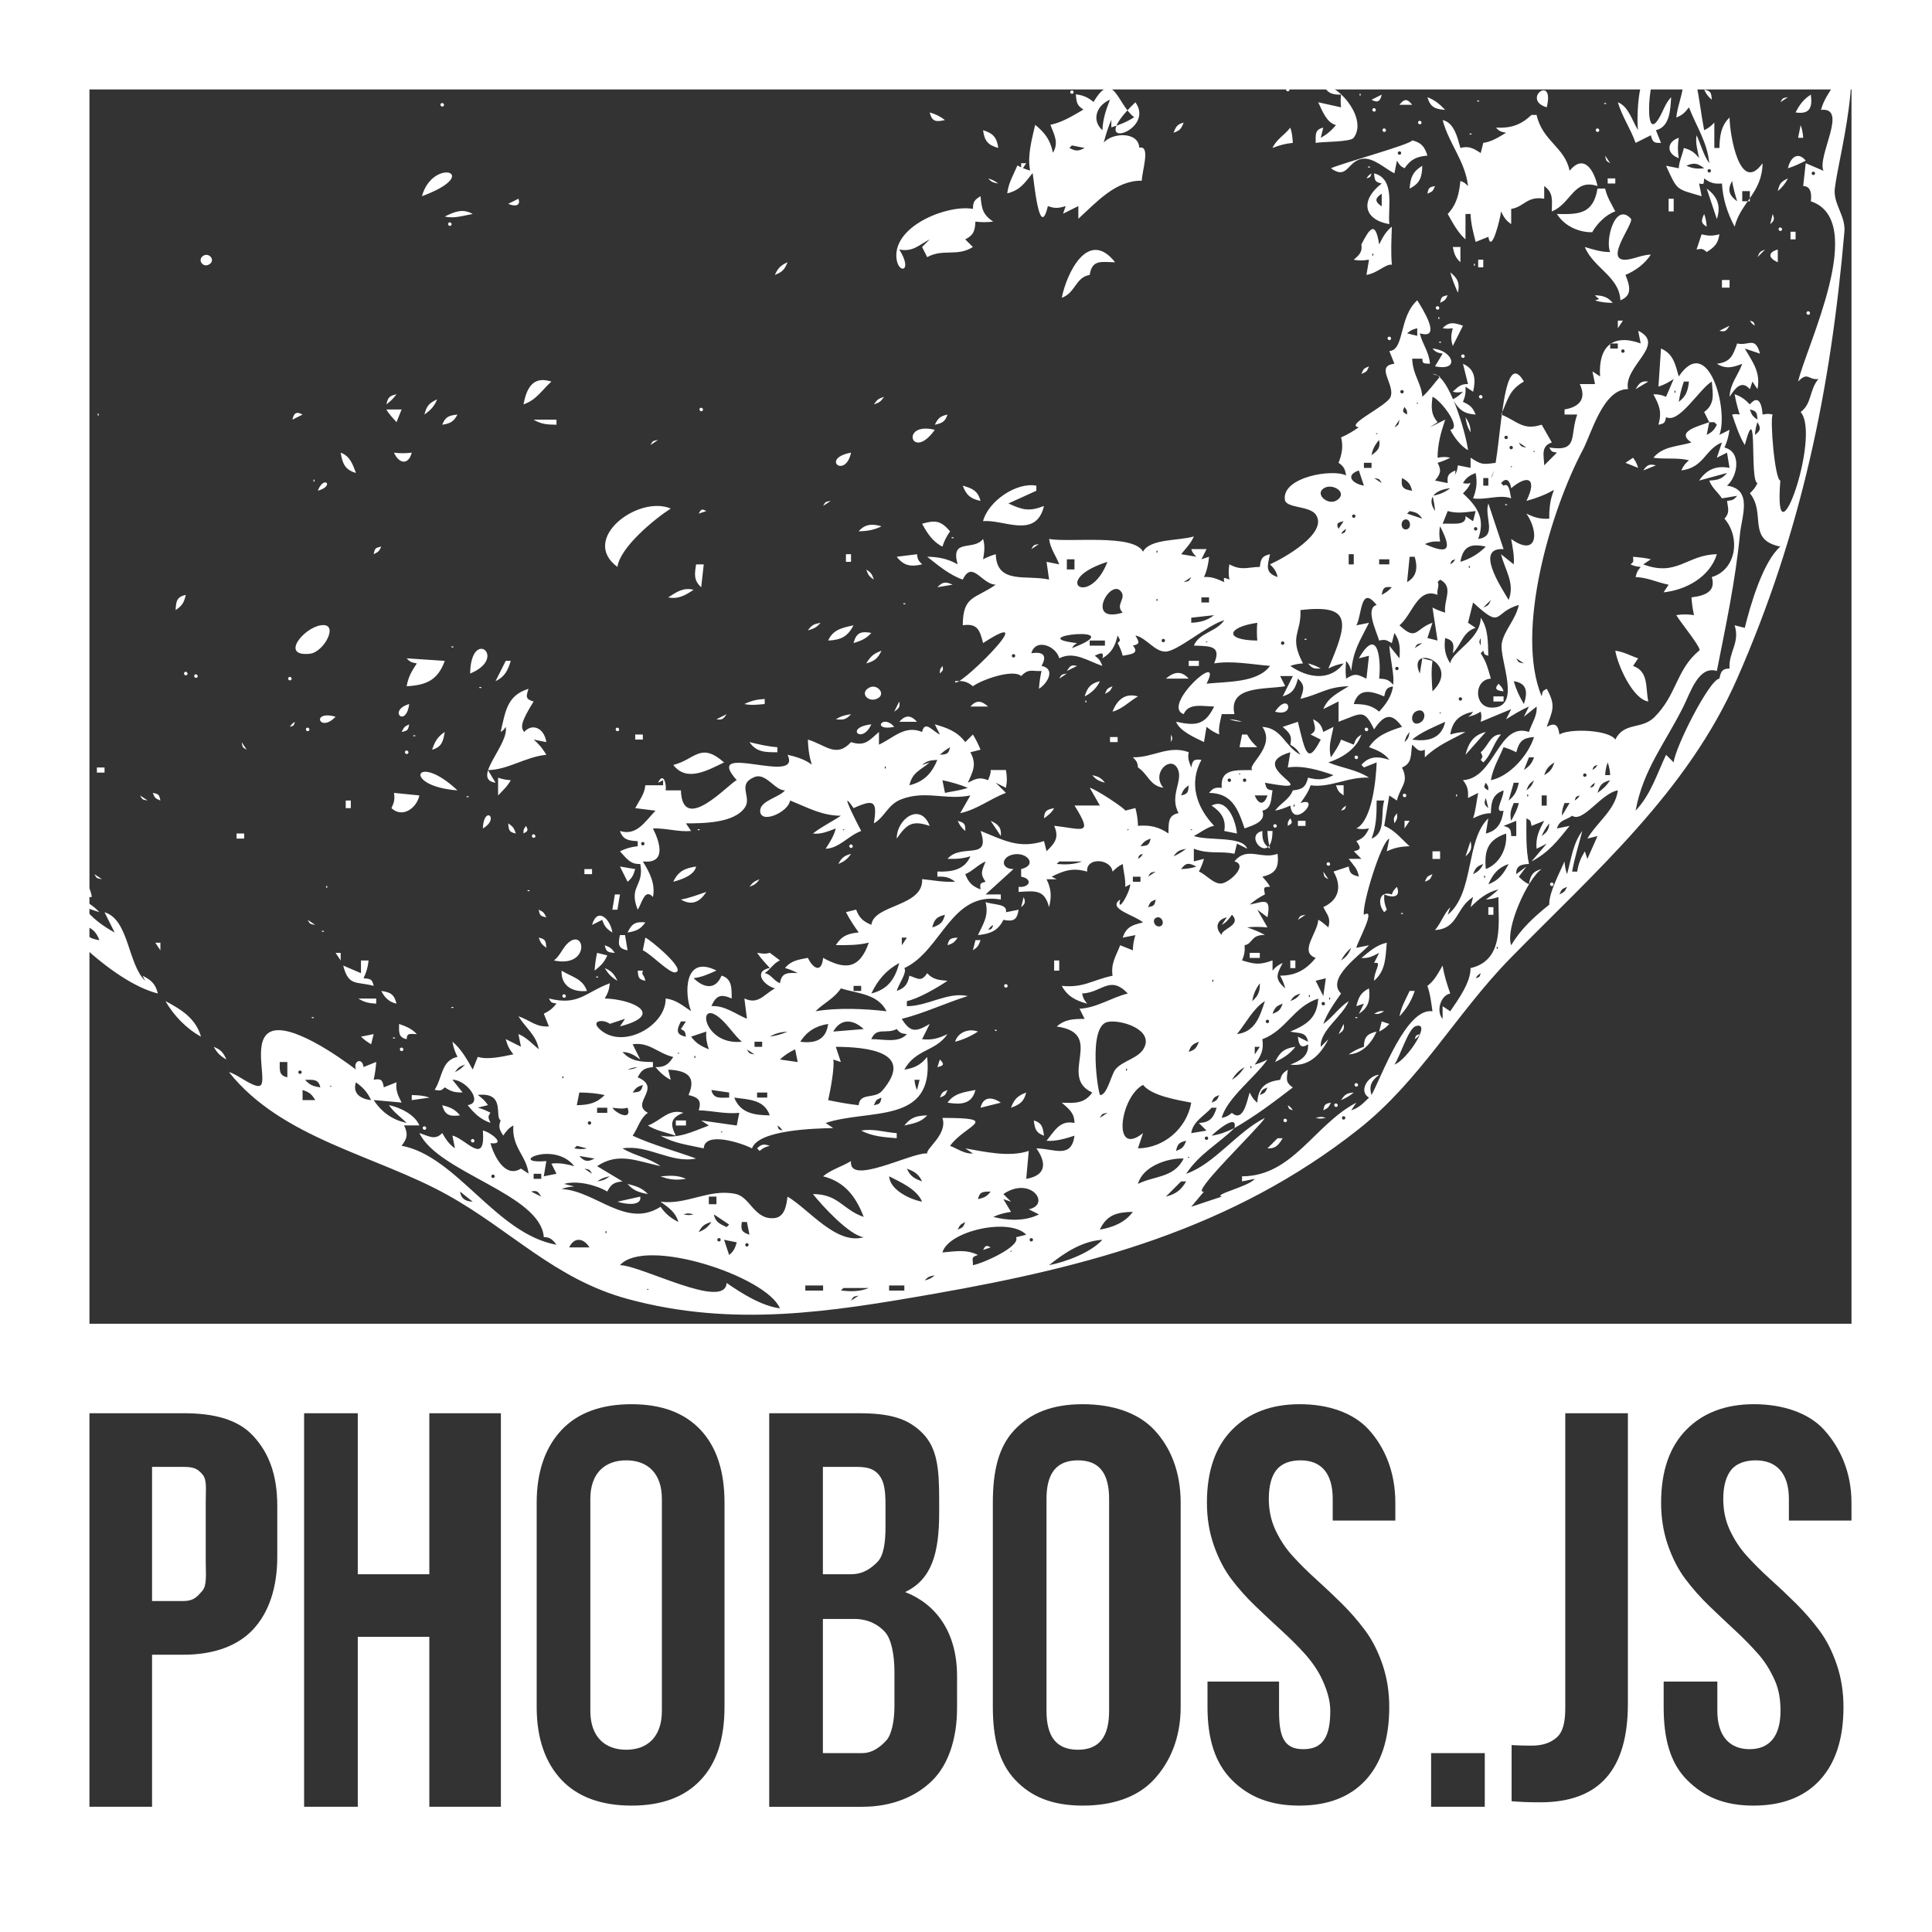 <?xml version="1.0" encoding="utf-8"?>
<!-- Generator: Adobe Illustrator 16.0.0, SVG Export Plug-In . SVG Version: 6.00 Build 0)  -->
<!DOCTYPE svg PUBLIC "-//W3C//DTD SVG 1.1//EN" "http://www.w3.org/Graphics/SVG/1.1/DTD/svg11.dtd">
<svg version="1.1" xmlns="http://www.w3.org/2000/svg" xmlns:xlink="http://www.w3.org/1999/xlink" x="0px" y="0px" width="216px"
	 height="216px" viewBox="0 0 216 216" enable-background="new 0 0 216 216" xml:space="preserve">
<rect x="0" y="0" width="216" height="216" fill="#333333" stroke="none"/>
<g id="backup" display="none">
	<g display="inline">
		<path fill="#C1272D" d="M539.536,402H536v15h4.394c1.204,0,2.114-0.775,2.706-1.428s0.9-2.215,0.9-3.786v-3.826
			c0-2-0.354-3.704-1.038-4.479S541.129,402,539.536,402z"/>
		<path fill="#C1272D" d="M542.104,395.623c0.696-0.703,0.896-2.214,0.896-3.886v-2.449c0-1.571-0.127-2.598-0.68-3.323
			c-0.554-0.724-1.294-0.965-2.523-0.965H536v12h3.151C540.523,397,541.409,396.328,542.104,395.623z"/>
		<path fill="#C1272D" d="M464.509,385H461v15h3.509c1.144,0,1.552-0.5,2.103-1.133c0.553-0.631,0.389-1.887,0.389-3.396v-6.581
			c0-1.511,0.164-2.454-0.389-3.077C466.061,385.19,465.652,385,464.509,385z"/>
		<path fill="#C1272D" d="M514.016,384.268c-2.397,0-4.016,1.438-4.016,4.315v23.693c0,2.897,1.618,4.347,4.016,4.347
			c2.377,0,3.984-1.449,3.984-4.347v-23.693C518,385.706,516.393,384.268,514.016,384.268z"/>
		<path fill="#C1272D" d="M564.516,384.268c-2.397,0-3.516,1.438-3.516,4.315v23.693c0,2.897,1.118,4.347,3.516,4.347
			c2.377,0,3.484-1.449,3.484-4.347v-23.693C568,385.706,566.893,384.268,564.516,384.268z"/>
		<path fill="#C1272D" d="M444,221v216h216V221H444z M475,395.043c0,3.53-0.979,6.279-2.699,8.125
			c-1.721,1.848-4.398,2.832-7.8,2.832H461v17h-7v-44h10.494c3.403,0,6.082,0.669,7.805,2.527c1.723,1.856,2.701,4.291,2.701,7.821
			V395.043z M500,423h-8v-19h-8v19h-6v-44h6v18h8v-18h8V423z M525,411.848c0,3.51-0.854,6.225-2.652,8.143s-4.363,2.878-7.736,2.878
			c-3.371,0-6.027-0.96-7.836-2.878c-1.808-1.918-2.775-4.633-2.775-8.143v-22.835c0-3.511,0.979-6.225,2.787-8.144
			c1.807-1.918,4.438-2.877,7.81-2.877s5.934,0.959,7.731,2.877c1.798,1.919,2.672,4.633,2.672,8.144V411.848z M551,411.971
			c0,3.387-0.957,6.279-2.731,8.055c-1.776,1.775-4.447,2.975-7.875,2.975H530v-44h9.965c3.53,0,5.523,0.567,7.164,2.22
			c1.644,1.654,1.871,3.935,1.871,7.363v1.562c0,4.489-0.827,7.438-3.807,8.847c3.429,1.327,5.807,4.459,5.807,9.398V411.971z
			 M576,411.848c0,3.51-1.225,6.225-3.021,8.143s-4.547,2.878-7.919,2.878c-3.371,0-5.752-0.96-7.562-2.878
			c-1.806-1.918-2.498-4.633-2.498-8.143v-22.835c0-3.511,0.611-6.225,2.418-8.144c1.809-1.918,4.255-2.877,7.627-2.877
			s6.209,0.959,8.007,2.877c1.798,1.919,2.948,4.633,2.948,8.144V411.848z M596.688,420.006c-1.755,1.907-4.232,2.862-7.433,2.862
			c-3.199,0-5.626-0.955-7.526-2.862c-1.902-1.908-2.729-4.628-2.729-8.158V409h8v3.276c0,2.856,0.512,4.285,2.715,4.285
			c2.205,0,3.012-1.429,3.012-4.285c0-1.225-0.395-2.378-0.885-3.459c-0.489-1.082-1.193-2.057-1.966-2.923
			c-0.771-0.868-1.665-1.735-2.606-2.603c-0.942-0.867-1.924-1.775-2.91-2.724c-0.987-0.949-1.891-1.954-2.69-3.016
			s-1.457-2.327-1.968-3.796c-0.508-1.469-0.767-3.052-0.767-4.744c0-3.531,0.935-6.25,2.81-8.159
			c1.875-1.907,4.4-2.861,7.576-2.861s5.998,0.954,7.722,2.861c1.725,1.909,2.958,4.628,2.958,8.159V391h-7v-2.417
			c0-2.877-1.289-4.315-3.605-4.315c-1.148,0-2.074,0.341-2.648,1.025c-0.573,0.684-0.893,1.78-0.893,3.29
			c0,1.225,0.234,2.378,0.736,3.46c0.503,1.081,1.14,2.056,1.93,2.923c0.789,0.867,1.662,1.734,2.625,2.603
			c0.964,0.866,1.921,1.775,2.882,2.724c0.959,0.949,1.83,1.954,2.616,3.015c0.785,1.062,1.427,2.327,1.927,3.796
			c0.5,1.47,0.75,3.052,0.75,4.745C599.319,415.378,598.442,418.098,596.688,420.006z M610,423h-6v-6h6V423z M626,411.48
			c0,7.347-3.179,11.02-9.79,11.02c-1.471,0-2.21-0.041-3.21-0.122v-6.275c1,0.041,1.13,0.062,2.218,0.062
			c1.251,0,2.131-0.307,2.828-0.918c0.696-0.613,0.954-1.704,0.954-3.275V379h7V411.48z M647.471,420.006
			c-1.755,1.907-4.232,2.862-7.432,2.862c-3.2,0-5.519-0.955-7.42-2.862c-1.902-1.908-2.619-4.628-2.619-8.158V409h6v3.276
			c0,2.856,1.404,4.285,3.607,4.285c2.204,0,3.457-1.429,3.457-4.285c0-1.225-0.171-2.378-0.661-3.459
			c-0.49-1.082-1.083-2.057-1.856-2.923c-0.77-0.868-1.608-1.735-2.55-2.603s-1.896-1.775-2.883-2.724
			c-0.987-0.949-1.876-1.954-2.677-3.016c-0.8-1.062-1.45-2.327-1.961-3.796c-0.508-1.469-0.762-3.052-0.762-4.744
			c0-3.531,0.938-6.25,2.812-8.159c1.875-1.907,4.4-2.861,7.576-2.861s6.107,0.954,7.831,2.861c1.724,1.909,3.065,4.628,3.065,8.159
			V391h-7v-2.417c0-2.877-1.396-4.315-3.713-4.315c-1.148,0-2.129,0.341-2.703,1.025c-0.574,0.684-0.921,1.78-0.921,3.29
			c0,1.225,0.223,2.378,0.723,3.46c0.504,1.081,1.133,2.056,1.925,2.923c0.788,0.867,1.658,1.734,2.621,2.603
			c0.963,0.866,1.922,1.775,2.88,2.724c0.959,0.949,1.83,1.954,2.615,3.015c0.786,1.062,1.427,2.327,1.926,3.796
			c0.5,1.47,0.75,3.052,0.75,4.745C650.103,415.378,649.226,418.098,647.471,420.006z"/>
	</g>
</g>
<g id="guides">
</g>
<g id="Layer_4">
	<path fill="#FFFFFF" d="M204.154,1.213c0.223,2.274-0.02,4.643,0.283,6.813c0.532-0.639,1.055-1.184,1.703-1.704
		c-0.259,2.842-1.928,3.735-2.555,5.961c3.101-0.342-0.468,5.187,0.283,6.813l-1.986-0.852l-0.284,2.555
		c0.876,0,0.965,0.938,0.852,1.703c6.468,2.168-0.523,16.212-1.42,20.156c1.125-1.168,1.127-0.13,2.271-0.284
		c-1.031,1.217-0.709,2.743-1.986,3.69c2.33,2.707-3.101,17.903-2.272,7.665c-0.628-0.081-1.187-7.01-0.851-7.381
		c-0.471-0.115-0.637-0.087-1.136,0c-0.053-1.03-0.409-2.347-1.419-1.136c-0.547-0.56-0.963-0.88-1.704-1.135
		c0.134,0.78,0.333,1.514,0.568,2.271c-0.4-0.062-0.468-0.071-0.851,0c0.423,1.185,0.758,2.327,1.419,3.406
		c1.51-5.645,0.497,4.093,1.419,4.258c-0.234,0.496-0.454,0.753-0.852,1.136c1.849,2.245-0.387,5.194,3.405,5.962
		c-1.934,1.675-3.356,6.552-3.973,9.085l-1.137-0.286c0.631,1.962-0.69,2.983-0.567,4.826c-0.849,0.04-0.957,0.32-1.135,1.137
		c-1.104,0.066-4.967,7.714-5.111,9.367l-0.851-0.852c-1.042,2.193-1.697,4.438-3.407,6.246c0.852-4.616,3.275-7.497,5.347-11.641
		c0.773-1.545,1.707-4.625,3.737-3.974c1.014-5.134,2.075-10.072,2.587-15.317c0.191-1.972,1.461-5.001-1.45-5.405
		c1.206-1.027,1.656-3.802-0.284-4.258c0.298-0.678,0.458-1.255,0.567-1.987l-1.135,0.568c1.062-2.712-1.236-11.438-4.543-6.53
		c-0.383-1.343-0.613-2.546-1.987-3.123l-0.283,4.259c0.646-0.214,1.134-0.477,1.702-0.852l-0.851,1.987
		c-0.578-0.225-0.804-0.277-1.42-0.283c0.675,1.284,0.974,1.953,0.568,3.406c0.671-0.138,0.715-0.181,0.852-0.852
		c1.436,0.796,3.682-3.101,5.11-3.974c0.121,1.382,0.379,2.513-0.853,3.406l0.568,1.136c-1.138,0.438-3.851,1.045-1.988,2.271
		c-1.529,0.47-3.158,0.385-4.258,1.704c1.347,0.205,2.624-0.048,3.976,0.284c-0.455,0.42-0.599,0.585-0.853,1.135
		c2.554-0.312,2.641-2.372,4.542-3.123l-0.568,1.704l1.137-0.568l0.283,1.704c-1.475-0.287-2.566,0.168-3.406,1.419l3.123-0.852
		c-0.582,0.712-1.079,0.791-1.987,0.852c0.31,0.826,0.943,1.264,1.419,1.987l1.703-0.284c-0.389,0.469-0.52,0.497-1.135,0.568
		c0.117,0.872,0.335,1.31-0.284,1.986c1.856,2.161,1.271,5.744-1.419,6.529c0.504,1.659-0.805,2.088-2.272,2.271
		c0.046,0.685,0.138,1.316,0.284,1.987c-0.717-0.103-1.272-0.117-1.986,0c0.642,1.026,3.009,3.891,2.555,3.973
		c-2.592,2.16-2.468,4.927-5.006,7.443c-1.424,1.412-3.364,0.497-4.362,2.493c-0.718-1.098-5.132-1.268-6.245-0.567
		c-0.147-1.031-0.448-1.393-1.42-0.852c0.669-1.893,1.042-2.359,0-4.258c-0.505,0.278-0.453,0.258-0.567,0.852
		c-3.032-7.288,1.059-20.902,4.591-27.537c0.971-1.825,2.275-6.859,5.062-6.812c-0.519-2.6,4.353-4.965,1.136-6.529l0.283,1.419
		c-3.154-1.14-4.759,0.375-4.542,3.69l-0.853-0.567l0.285,1.419h-1.704c0.783,1.631-0.022,2.561-1.702,2.838v0.568h1.419
		c-0.872,2.391,0.203,4.2-3.123,3.69c0.279,0.507,0.258,0.452,0.853,0.567l-1.419,1.42c-0.045-1.135-0.394-2.132,0.851-2.556
		l-1.136-1.986c-2.129,0.694-2.71-0.418-4.541-1.136c0.795-1.662,0.841-2.705,2.555-3.69c-2.682-4.552-2.522,9.674-3.691,10.787
		c0.285-0.581,0.454-1.066,0.568-1.703c-1.515,0.208-1.605,0.23-2.839-0.567v1.136l-1.419-0.284c-0.088,0.643-0.183,0.9-0.568,1.419
		c0.28-0.42,0.284-0.342,0.284-0.852c-0.785,0.369-0.94,0.553-0.853,1.419l-1.419-0.283c0.613-0.756,0.746-1.117,0.285-1.987
		c0.516-0.147,0.938-0.322,1.419-0.567c-0.539-0.12-0.868-0.094-1.419,0c0.008-1.562,0.365-2.788,0.852-4.259l-1.704,0.853
		l0.853-0.568c-0.773-0.913-0.706-1.689-0.568-2.839c0.938,0.371,3.338,3.517,1.987,3.69c0.376,0.772,1.217,1.889,1.986,2.271
		c-0.228-1.812-2.139-8.598-3.974-8.516l0.852,0.284c-0.666,0.777-1.22,1.588-1.988,2.271c-0.121-1.589-1.068-2.409-1.135-4.258
		h1.135c-0.007,0.607,0.195,0.522,0.853,0.567c-0.102-1.36-0.84-2.145-1.135-3.406c2.604,0.797,0.196-2.903-0.286-3.69
		c-2.092,1.903-1.401,5.553-3.121,5.678l0.568,1.419c-2.205,0.239,0.08,2.286-0.426,3.69c-0.37,1.024-5.245,3.201-3.549,3.407
		c-0.648,0.449-1.262,0.824-1.988,1.135c0.26,1.03,0.096,1.856-0.282,2.839c0.606,0.434,0.711,0.682,0.851,1.42
		c-1.5-0.778-7.184,0.168-6.856,2.699c0.129,0.993,2.767,0.654,3.47,1.687c1.407,2.067-3.604,4.861-5.129,5.549
		c0.483,0.48,0.69,0.758,0.851,1.42c-1.456-0.494-1.126-1.258-0.851-2.555c-0.903,0.209-1.034,0.513-1.137,1.419
		c-1.441,0.039-2.032,0.444-3.406-0.284c-0.104,0.636-0.101,1.067,0,1.704c-0.626-0.229-0.688-0.345-0.567,0.284
		c-0.81-0.354-1.383-0.632-2.271-0.568c0.343-0.761,0.483-1.441,0.568-2.271l-0.852,0.284l0.568-1.135h-1.704
		c0.135,0.401,0.232,0.515,0.567,0.851l-1.702-0.283c0.529-0.663,1.091-1.199,1.42-1.987c-1.633,0.508-4.888,0.222-5.679,1.703
		c-1.088-2.021-8.214-0.996-10.504-1.419c0.145,1.101,0.753,1.828,1.136,2.838l-1.419-0.283l0.283,1.987
		c-2.517-0.573-5.854,0.59-5.961-2.839c-0.516,0.147-0.939,0.322-1.419,0.567c0.14-0.817,0.235-1.473,0-2.271
		c-1.064,1.391-3.702-0.146-2.839,2.838c-1.134-0.635-2.115-0.824-3.407-0.852c1.191,0.95,2.528,2.064,3.976,2.556
		c1.073-2.238,2.12,0.555,3.689,0.567c-2.301,1.628-3.675,1.176-3.689,4.541c1.636-0.245,1.902,0.533,2.271,1.988
		c7.146-4.642-3.447,5.774-3.123,4.258c0.863-0.057,1.312,0.022,1.987,0.568c0.991-0.731,4.484-1.962,5.394-1.136
		c0.858-0.89,1.191-0.504,2.271-0.568c-0.146,0.671-0.238,1.303-0.283,1.988c0.981-0.599,1.888-2.255,0.283-2.555
		c0.698-1.208,0.127-1.617-1.134-1.42c0.468-1.716,2.768-0.818,3.121,0.567c1.675-0.85,3.177,0.317,4.826,0.853
		c-0.232-0.576-0.355-0.775-0.852-1.137c0.797-0.398,1.017-0.374,0.852,0.284c1.063-0.644,1.409-1.364,1.703-2.555
		c0.262,0.543,0.39,0.508,0,0.852c0.26,0.481,0.423,0.892,0.567,1.419c0.844-0.163,1.924-0.213,1.136-1.135
		c0.871-0.175,0.671-0.438,0.283-1.136c1.245,0.28,2.125,1.809,3.352,1.808c1.335,0,4.739-3.008,6.585-3.511
		c-0.923,1.343-2.787,1.37-3.405,2.839c1.747,0.072,3.144-0.043,2.271,1.987c2.032-0.314,4.179,0.113,6.245,0.284
		c-1.372,1.899-4.813,1.747-7.097,1.987c2.062-3.982-5.147,2.498-2.556,3.405c0.565-1.305,2.16-0.853,3.407-0.853
		c-1.038,2.148-2.128,2.161-4.259,1.705c0.429,1.074,2.117,1.78,3.122,2.271l0.285-1.703c0.479,0.394,0.844,0.618,1.419,0.852
		c-0.103-0.846,0.118-1.455,0.283-2.271h1.419c-0.713-3.21,3.41-2.733,5.678-3.122l-0.567-1.136h1.42l-1.136,2.271
		c1.127-0.335,1.415-0.876,1.702-1.987c0.859,0.799,0.629,1.243,0.285,2.271c2.264-0.565,2.959-1.342,5.394-1.419
		c-1.163,0.743-2.312,1.227-2.84,2.556l1.705-0.853v2.271c2.615-0.956,2.807-1.505,3.974,0.852c1.068-1.594,1.919-1.986,3.123-0.284
		c-1.455,0.464-2.839,0.948-3.69,2.271c0.918,0.346,1.667,0.628,2.271,1.419c-1.224-0.4-2.236-0.46-3.123,0.567l0.284,0.284
		l1.42-0.568c-0.07,1.957-0.519,6.523-2.271,7.382c0.538,0.12,0.866,0.093,1.419,0c-0.375,0.769-0.631,1.089-1.419,1.419
		c0.478,0.691,0.623,0.953-0.285,1.136l0.852,0.851h-1.419c0.517,0.728,0.983,1.058,1.136,1.987
		c-0.797-0.221-1.021-0.304-1.136-1.135l-1.703,0.568c0.96,1.648,0.62,3.174-1.137,3.973c0.453,0.926,0.849,1.145,0.568,2.271
		c-0.398-0.32-0.686-0.63-1.136-0.853c-0.046,1.437-2.193,3.609-0.283,4.259c-1.069,1.327-2.261,1.995-3.975,1.986
		c0.26,0.483,0.422,0.893,0.567,1.42c-1.214-1.052-0.972-1.518-0.283-2.839c-0.553,0.266-0.724,0.396-1.136,0.853v-1.136
		c-1.428,0.517-1.951,0.448-3.406,0c0.26-0.63,0.328-1.022,0.284-1.703c0.937-0.152,0.671-1.188,2.271-1.135
		c-0.641-0.371-1.284-0.615-1.987-0.853c0.777-0.094,1.492-0.059,2.271,0l-1.135-1.986l1.135,0.852
		c0.457-2.379-0.477-1.688-1.986-1.42c0.563-0.466,1.052-0.808,1.702-1.137c-0.146-0.749-0.205-0.851,0.568-0.851
		c-0.223-0.449-0.531-0.738-0.852-1.136c1.524-0.329,1.857-1.045,1.702-2.554c-1.8,0.693-3.416-0.892-4.826,0.851
		c1.588,0.418-0.558,2.368-1.436,2.47c-0.886,0.103-1.733-1.013-2.538-1.333c0.257-0.501,0.414-0.884,0.567-1.421l-1.134,0.284
		v-1.419c1.687,0.658,2.924,0.225,4.54,0.568l0.284-1.137l1.136,0.568c-0.485-1.452-4.378-0.845-5.96-1.42
		c0.72-0.36,1.569-1.045,2.271-1.136c-1.96-2.051-2.866-4.744-1.42-7.38c-0.833-0.088-0.986,0.026-1.136,0.852
		c-0.251-0.626-0.436-1.048-0.283-1.704c-2.268-0.829-3.998,0.625-6.246,0.568c0.413,0.43,0.514,0.542,0.568,1.136
		c1.176,0.791,1.305,2.051,2.839,2.271c-1.393-1.635,0.813-3.692,1.595-2.133c0.673,1.344-0.968,2.995,0.107,4.971
		c-1.241,0.23-1.092,1.164-1.134,2.271c-1.109-0.752-2.08-0.958-3.407-0.852c-0.01-0.707-0.109-1.3-0.285-1.986l-1.134,0.284
		c-0.043-0.246-3.27-2.391-3.976-2.556l1.137,1.987h-2.838c2.162,3.462,0.898,2.605-2.272,2.271c0.569,1.3,0.128,1.893-0.852,2.84
		l-0.283-1.136c-2.852,0.919-4.582-0.143-7.097-1.136c1.204,3.449-2.138,1.316-3.692,3.122c0.928,0.021,1.667-0.001,2.556-0.284
		c-0.646,1.54-2.147,1.769-3.689,1.705v0.566c0.858-0.015,1.299,0.052,1.986,0.567c-1.289,0.085-2.421-0.16-3.691-0.283
		c0.154,3.097-5.402,2.812-5.677,5.109c-0.934-0.396-1.337-0.754-1.702-1.702l-1.137,0.283c0.409,0.809,0.906,1.524,1.42,2.271
		c-1.204,0.113-1.896,0.382-2.555,1.419c1.258,0,2.464,0.026,3.69-0.284c-1.033,2.991-2.658,3.064-5.11,1.703
		c-0.151,1.715-1.104,1.261-1.703,0c-1.033,0.199-1.872,0.297-2.555,1.136c0.537,0.155,0.92,0.311,1.42,0.568
		c-1.098-0.034-1.796-0.103-1.988,1.135c-0.745-0.307-0.93-0.962-1.703-1.135c0.684-0.448,0.98-1.104,1.703-1.42l-1.135-0.851
		c-0.516,0.164-0.875,0.088-1.419,0c0.416,0.625,0.915,1.144,1.419,1.702c-1.89,0.351-0.699,1.952,0.568,2.271
		c-1.352,0.812-1.892,1.831-3.407,1.137l0.283,2.27c-1.342-0.566-2.468-1.499-3.973-1.419c0.546-1.234,1.071-1.361,2.271-0.851
		c-0.014-1.106,0.059-2.206-1.137-2.557c-0.673,1.647-1.995,1.395-3.121,0.286c0.947-0.116,1.687-0.466,2.555-0.853
		c-3.642-1.83-3.599,2.607-2.839,4.542c-0.967-0.636-1.663-1.268-2.84-1.419c0.042,3.117-4.941,5.822-7.439,3.374
		c-0.962-0.938,0.533-1.069,1.195-0.536l1.703-0.568l-0.568,0.853c5.087-1.315,1.427-3.04-1.703-3.122
		c0.369-0.599,0.489-1.004,0.568-1.704c-2.776,1.038-3.483,2.541-6.812,1.704c0.277,0.505,0.258,0.453,0.851,0.567
		c-0.444,0.549-0.783,0.829-1.419,1.135l0.568,1.42c-1.476,0.099-2.094-0.69-3.407-1.135c0.794,1.291,2.027,2.133,2.271,3.689
		c-0.751-0.626-1.361-1.324-2.271-1.703l0.283,1.42l-1.702-0.852c0.183,0.712,0.396,1.126,0.851,1.703
		c-1.236,0.261-2.889,0.632-3.975,0.283l-0.567,1.419c-0.604-1.094-1.302-2.328-2.271-3.121c0.115,0.654,0.273,1.104,0.568,1.702
		c-1.826,0.4-1.642,2.25-2.555,3.69c0.604,0.096,0.707,0.132,1.136-0.284c0.702,0.477,1.139,0.591,1.987,0.568l-1.137-1.419
		c1.59,0,3.527,2.603,1.705,2.838c0.738,0.929,1.427,1.59,2.553,1.988c-0.237-0.581-0.34-0.648,0-1.137
		c-0.498-0.256-0.881-0.413-1.419-0.568l1.137-0.283c-0.34-0.505-0.642-0.768-1.137-1.136c3.154-0.343,1.84,2.44,2.556,2.84
		c-0.275,0.769-0.138,0.995,0.284,1.703c0.359-0.516,0.597-0.818,1.135-1.137c-0.185,2.482,1.455,3.343,1.704,5.395l-0.853-0.568
		c-1.763,1.122-3.013-1.394-3.407-2.839c1.843,0.204,0.027-1.229-0.851-1.419c0.319,4.07-1.875,0.927-3.407,0.568l0.285,1.419
		c-0.685-0.474-1.007-0.986-1.419-1.703c-0.826,0.86-1.498,0.338-2.556,0c2.093,4.439,13.564,6.82,13.91,11.639
		c0.693-0.025,1.021,0.323,1.419,0.852c-6.756-1.213-11.134-9.905-17.316-11.071c0.655-0.852,0.723-1.29,0.284-2.271h1.703
		c-0.496-1.206-2.16-2.013-3.407-2.271c0.538,0.809,1.3,1.312,1.988,1.988c-1.577-0.318-2.821-1.208-3.69-2.556l3.122,0.283
		c-0.411-0.807-0.684-1.357-0.568-2.271l-1.42,0.568c-0.148-0.836-0.293-0.996-1.134-0.851c0.147-0.671,0.238-1.303,0.283-1.988
		l-1.419,0.568c-0.136-1.116-1.192-0.684-0.852,0.283c-1.656-1.27-7.52-5.462-9.688-4.154c-1.935,1.168-0.07,5.856-1.121,5.986
		c-0.804,0.101-2.457-1.32-3.386-1.547c5.921,7.451,16.39,9.27,24.414,13.725c7.093,3.938,12.036,9.43,20.154,11.636
		c11.808,3.207,22.709,1.451,34.349-0.59c17.178-3.012,33.292-7.238,47.408-18.411c6.854-5.426,10.916-12.933,16.911-19.062
		c9.399-9.61,19.811-18.604,25.384-31.298c7.165-16.315,10.457-32.224,11.99-49.962c0.153-1.775-1.275-3.108-1.073-4.826
		C205.619,16.927,209.619,3.658,204.154,1.213 M122.261,11.399c-0.676-0.539-1.13-0.744-1.987-0.851
		c0.093,0.887,0.072,1.191,0.852,1.703c-1.155,0.679-2.374,1.432-3.69,1.703c0.438,1.14,0.96,2.006,0.284,3.123
		c-0.312-1.44-0.856-2.193-1.986-3.123c-0.374,1.666-0.896,3.434-0.568,5.11c-0.528-0.145-0.938-0.309-1.419-0.567
		c-0.448,1.067-1.002,1.958-1.137,3.123c1.484-0.377,1.92-1.141,2.839-2.271c0.117,0.528,0.749,7.753,1.704,3.69
		c0.781,0.285,1.194,0.252,1.988,0l-0.286,0.852l1.705-0.852v1.419c1.987-1.801,4.143-4.299,7.097-4.258
		c0-1.042,1.033-3.995-0.284-3.69c-0.094-1.832-3.03-1.689-3.974-0.568c0.229-0.875,0.489-1.726,0.851-2.555v0.852
		c0.933-0.286,1.733-0.603,2.555-1.136C124.917,11.709,124.501,7.633,122.261,11.399 M187.12,5.472c1.162,0-0.443,1.143-0.851,1.419
		c3.072,2.195,1.502,3.357,1.136,6.246c0.693-0.264,0.962-0.542,1.42-1.136c0.813,2.086,2.081,3.969,2.271,6.246
		c-0.684-0.983-0.917-2.057-1.42-3.123c-0.147,0.882,0.118,1.681,0.284,2.555c-0.528-0.655-0.893-0.909-1.703-1.136
		c-0.16,0.787-0.534,1.474-0.568,2.271l-1.419-0.283c1.294,2.871,1.127,2.555,3.975,3.406l-0.284-1.419
		c0.594,0.109,0.485,0.109,0.567-0.568c0.716,0.517,1.107,0.626,1.987,0.568c0.107,1.745,0.6,3.285,1.419,4.826
		c0.696-2.748,3.077-3.775,3.123-7.097c-2.542,3.565-3.674-3.199-3.69-5.11c-0.972,0.919-1.1,2.118-1.135,3.406h-0.568v-2.838
		c-0.383,0.398-0.641,0.618-1.136,0.852c-0.709-3.684-0.667-6.649-2.839-9.936L187.12,5.472 M183.147,14.556
		c-0.704-1.083-1.039-2.637-2.271-3.123c0.487,1.634,1.438,2.972,1.986,4.542l1.705-0.852c0.207,0.776,0.33,0.873,1.134,0.852
		l-0.567-1.419c1.566-0.366,1.616-2.312,1.703-3.69c-0.503,0.54-0.705,1.046-1.021,1.706c-2.233,4.669-1.391-4.661-0.696-3.797
		C183.116,6.281,182.928,13.631,183.147,14.556 M186.837,8.594c0.171,1.151,0.579,1.358,1.703,1.135
		C187.994,9.23,187.509,8.912,186.837,8.594 M203.869,8.878v0.852h0.568V8.878H203.869 M147.945,9.446
		c0.436,0.973,0.942,1.145,1.987,1.135c-0.059,0.532-0.06,0.889,0,1.419l-2.555-0.567c0.475,0.97,0.903,2.25,1.988,2.555
		c-0.524,0.617-0.995,1.03-1.704,1.419l0.283-1.136c-0.965,0.207-0.848,0.797-0.851,1.704c0.756-0.145,3.886-0.08,4.25-0.569
		C152.875,13.363,149.9,9.672,147.945,9.446 M143.83,9.872c-0.178,0.178,0.105,0.462,0.284,0.284
		C144.292,9.977,144.008,9.694,143.83,9.872 M172.927,12C173.854,8.197,170.026,11.116,172.927,12 M119.842,10.108
		c0.253,0,0.253,0.379,0,0.379C119.591,10.487,119.591,10.108,119.842,10.108 M190.527,10.014c0.265,0.553,0.396,0.724,0.853,1.135
		C191.319,10.372,191.293,10.178,190.527,10.014 M152.016,10.487c-0.015,0.016-0.032,0.315,0.095,0.189
		C152.126,10.66,152.141,10.36,152.016,10.487 M153.34,11.149c0.686,0.385,0.974,0.185,1.137-0.568L153.34,11.149 M200.748,12.569
		c1.57,0.241,1.911-0.517,1.702-1.988C201.619,11.118,201.206,11.692,200.748,12.569 M156.463,11.717h1.419
		C157.35,11.017,156.994,11.017,156.463,11.717 M159.585,10.865c0.338,1.126,0.845,1.336,1.988,1.419
		C160.954,11.635,160.424,11.189,159.585,10.865 M199.043,11.433l0.853-0.568C199.301,10.98,199.322,10.927,199.043,11.433
		 M124.1,11.149c-0.465,1.147-0.793,2.163-0.851,3.407C121.971,13.404,122.648,11.736,124.1,11.149 M165.167,11.244
		c-0.125,0.126,0.176,0.11,0.19,0.095C165.482,11.212,165.184,11.228,165.167,11.244 M49.3,11.575
		c-0.178,0.178,0.105,0.462,0.283,0.284C49.762,11.681,49.478,11.396,49.3,11.575 M126.938,11.433
		C129.337,14.745,120.906,17.227,126.938,11.433 M179.363,11.527c-0.128,0.126,0.173,0.11,0.188,0.095
		C179.679,11.496,179.378,11.512,179.363,11.527 M153.482,12.143c-0.178,0.178,0.105,0.462,0.283,0.284
		C153.943,12.248,153.66,11.965,153.482,12.143 M103.945,12.569c0.244,1.043,0.712,1.083,1.704,0.851
		C105.093,13.004,104.611,12.764,103.945,12.569 M164.694,12.569l0.285,0.283L164.694,12.569 M171.225,12.852
		c-1.219,1.142-2.317,1.493-3.975,1.419c0.387,0.421,0.561,0.465,1.135,0.568c-0.851,0.503-1.566,0.996-2.554,1.135l-0.284,1.136
		c-0.817-0.526-1.311-0.82-2.272-0.568c-0.336-1.189-0.688-2.818-1.985-3.123c0.682,2.627,2.521,4.582,2.838,7.381
		c-0.336-0.337-0.449-0.435-0.853-0.568c-0.146,1.43-0.411,2.629-1.419,3.69c0.561,0.994,1.13,2.083,1.987,2.839v-2.839h0.568
		c0.033,1.105,0.303,2.058,0.568,3.123l1.419-0.567c0.341,2.04,1.376-2.188,1.42-2.839c0.325,0.658,0.534,1.009,1.135,1.419v-1.704
		c1.426-0.198,1.764-1.476,3.691-1.135v-1.419c1.067,0.765,0.854,1.614,0.851,2.838c2.189-0.887,2.431-3.724,5.109-2.838
		c-0.36-1.69-1.498-3.7-3.121-1.704c-0.524-2.656-3.032-3.292-3.691-6.246H171.225 M158.592,13.562
		c-0.178,0.178,0.106,0.461,0.284,0.284C159.054,13.667,158.77,13.384,158.592,13.562 M131.198,14.84
		c0.717-0.243,0.859-0.428,1.135-1.136C131.605,13.913,131.487,14.135,131.198,14.84 M201.315,13.988l-0.285,1.419h0.568
		C201.559,14.875,201.496,14.485,201.315,13.988 M144.256,14.271c-0.641,0.843-1.558,1.297-1.987,2.271
		c0.771-0.306,1.446-0.487,2.271-0.567C144.5,15.372,144.458,14.84,144.256,14.271 M154.617,14.414
		c-0.179,0.178,0.106,0.462,0.284,0.284C155.079,14.52,154.795,14.236,154.617,14.414 M178.463,14.414
		c-0.179,0.178,0.106,0.462,0.284,0.284C178.925,14.52,178.641,14.236,178.463,14.414 M109.907,14.556
		c0.162,1.194,0.538,1.66,1.703,1.987C111.454,15.373,111.031,14.906,109.907,14.556 M164.316,14.934
		c-0.125,0.126,0.174,0.11,0.19,0.095C164.632,14.902,164.331,14.918,164.316,14.934 M187.688,17.678
		c-0.134-0.803-0.12-1.467,0-2.271C186.297,15.871,186.305,17.207,187.688,17.678 M157.882,15.691
		c-0.054,0.427-7.818,2.545-9.084,3.123c1.849,1.339,1.828-0.768,3.468-1.053c1.242-0.216,2.59,1.099,3.63,1.621l0.283-1.419
		c0.315,0.495,0.36,0.602,0.851,0.852c0.691-1.014,1.347-1.305,2.556-1.419C159.274,16.394,158.91,15.942,157.882,15.691
		 M119.842,16.259l1.42,0.284c-0.696,0.379-1.002,0.369-1.702,0L119.842,16.259 M156.463,16.921c0.251,0,0.251,0.379,0,0.379
		C156.211,17.3,156.211,16.921,156.463,16.921 M199.896,18.813c0.704-0.216,1.326-0.525,1.987-0.852
		C200.985,16.858,200.135,17.661,199.896,18.813 M179.457,17.394c0.115,0.594,0.062,0.573,0.566,0.852L179.457,17.394
		 M190.527,18.813c-0.776,0.082-1.274,0.035-1.987-0.283C189.394,18.155,189.801,18.243,190.527,18.813 M114.165,18.246v0.852
		l0.568-0.852H114.165 M152.962,18.625c-0.127,0.126,0.173,0.11,0.188,0.095C153.277,18.593,152.977,18.609,152.962,18.625
		 M157.598,21.084c1.174-0.591,1.377-1.28,1.419-2.554C157.947,19.184,157.684,19.852,157.598,21.084 M47.171,21.937
		C54.096,19.378,48.395,17.532,47.171,21.937 M191.096,18.908c0.253,0,0.253,0.378,0,0.378S190.843,18.908,191.096,18.908
		 M202.735,19.192c0.251,0,0.251,0.378,0,0.378C202.482,19.571,202.482,19.192,202.735,19.192 M152.771,19.949
		c0.466-0.154,0.413-0.104,0.568-0.568C153.007,19.601,152.992,19.616,152.771,19.949 M153.624,19.381
		c0.06,0.778,0.086,0.972,0.853,1.136c-2.363,1.8-2.136,4.01,0.851,4.542C155.141,23.192,156.025,19.996,153.624,19.381
		 M110.476,19.949c0.387,0.421,0.559,0.464,1.135,0.568C111.196,20.21,110.972,20.109,110.476,19.949 M179.741,19.949v0.568h0.851
		v-0.568H179.741 M198.76,21.369c0.523-0.464,0.803-0.805,1.136-1.419C199.123,20.295,198.936,20.541,198.76,21.369 M193.651,20.233
		c0.133,0.781,0.33,1.515,0.566,2.271C193.313,21.849,193.093,21.224,193.651,20.233 M159.585,21.652
		c0.604-0.255,0.596-0.249,0.852-0.851C159.766,20.938,159.723,20.981,159.585,21.652 M178.604,21.084
		c-0.48,2.861-2.09,2.899-4.541,2.839c1.496,2.336,4.411,2.062,3.973,1.987c0.543-0.921,1.534-1.946,2.556-2.271
		c-0.442-0.865-0.924-1.599-1.135-2.555H178.604 M190.812,21.084l1.134,3.407C192.431,23.038,192.024,21.975,190.812,21.084
		 M195.638,21.369v1.135h-0.853v-1.135H195.638 M154.477,21.652v1.42C153.688,22.539,153.688,22.186,154.477,21.652 M108.771,23.355
		c-2.712-0.504-8.769,1.787-8.557,5.386c0.115,1.949,1.952,1.733,0.325-0.844c1.537,0.287,2.111-0.462,3.405-1.135l-0.853,0.852
		l0.568,1.135c1.782-0.988,3.375-0.012,5.11-1.135l-0.853-0.852c0.946-0.485,1.082-0.946,1.137-1.987
		c0.696,0.087,1.289,0.082,1.987,0c-1.209-0.815-1.273-1.458-1.419-2.838C108.927,22.368,108.799,22.54,108.771,23.355
		 M57.958,22.22l-1.137,0.568C57.445,23.08,58.283,23.087,57.958,22.22 M186.554,22.22v1.419h0.566V22.22H186.554 M49.726,24.207
		c1.06,0.261,2.062-0.106,3.122-0.284C51.729,23.282,50.829,23.668,49.726,24.207 M180.023,28.182
		c-1.016,0.003-1.868-0.28-2.838-0.567c0.958,2.347,3.877,3.324,3.975,5.961c1.387-0.55,1.046-1.654,0.568-2.839
		c1.124-0.47,2.173-1.249,2.839-2.271c-0.751,0.026-1.271,0.233-1.985,0.425c-3.976,1.066,0.221-3.953-0.253-4.455
		C180.544,22.543,179.435,26.944,180.023,28.182 M190.527,23.923c-0.323,0.719-0.414,1.003,0.285,1.42
		C190.772,24.811,190.71,24.42,190.527,23.923 M198.192,23.923l-0.283,1.136C198.378,24.66,198.404,24.504,198.192,23.923
		 M50.15,24.917c-0.178,0.178,0.106,0.462,0.284,0.284C50.614,25.022,50.328,24.739,50.15,24.917 M152.204,27.33
		c0.135,0.832-0.229,1.169-0.852,1.703c0.615,0.135,1.076,0.093,1.704,0l-0.285,1.703c1.257-0.209,2.221-1.29,2.839-1.135
		c-0.125-1.436-0.045-2.822,0-4.258c-0.693,0.557-1.024,1.193-1.42,1.987C153.776,24.625,153.142,25.492,152.204,27.33
		 M198.902,25.484c-0.179,0.179,0.105,0.462,0.283,0.284S199.08,25.307,198.902,25.484 M200.18,25.911v0.852h0.568v-0.852H200.18
		 M190.244,26.194l-0.568,1.703c0.606-0.104,0.691-0.123,1.137,0.284c0.874-0.563,1.27-0.938,1.419-1.987
		C191.474,26.39,190.998,26.393,190.244,26.194 M159.301,26.762l0.853,0.284L159.301,26.762 M162.424,27.614
		c0.152,0.753,0.288,1.181,0.851,1.703v-1.703H162.424 M118.707,33.292c1.535-0.535,1.533-2.301,3.122-2.555
		c0.266-1.795,1.375-1.419,2.839-1.419C121.651,25.489,119.241,30.569,118.707,33.292 M196.489,28.75l0.852-0.852
		C196.737,28.153,196.745,28.146,196.489,28.75 M198.76,29.317v-1.419C197.586,28.222,197.727,28.883,198.76,29.317 M22.738,28.589
		c-0.743,0.458-0.008,1.446,0.706,0.933C24.101,29.051,23.359,28.208,22.738,28.589 M153.53,28.371
		c0.015,0.016,0.029,0.315-0.096,0.189C153.42,28.545,153.402,28.244,153.53,28.371 M180.308,28.75l-0.284,0.284L180.308,28.75
		 M165.263,29.033v0.852h0.568v-0.852H165.263 M86.63,30.736c0.826-0.324,1.094-0.592,1.419-1.419
		C87.275,29.674,86.985,29.963,86.63,30.736 M164.789,29.506c-0.015,0.016-0.031,0.315,0.096,0.189
		C164.899,29.68,164.916,29.38,164.789,29.506 M162.141,30.453c0.216,0.791,0.524,1.52,0.852,2.271
		C163.237,31.705,162.967,31.077,162.141,30.453 M192.515,31.305v0.851h0.852v-0.851H192.515 M161.005,33.859
		c0.545-0.284,0.596-0.306,0.851-0.852C161.185,33.145,161.143,33.188,161.005,33.859 M178.321,33.007
		c0.351,0.469,0.756,0.378,0,0.568c0.674,0.232,1.274,0.27,1.986,0.284C179.703,33.169,179.229,33.068,178.321,33.007
		 M160.579,34.285c-0.178,0.178,0.105,0.462,0.283,0.283C161.041,34.391,160.757,34.107,160.579,34.285 M202.024,34.853
		c-0.178,0.178,0.106,0.462,0.284,0.284C202.487,34.958,202.202,34.675,202.024,34.853 M160.815,35.468
		c-0.017,0.016-0.031,0.315,0.094,0.189C160.926,35.641,160.942,35.341,160.815,35.468 M47.737,35.562l0.853,0.284L47.737,35.562
		 M161.289,36.698c0.477,0.061,0.658,0.061,1.135,0c-0.21,0.776-0.237,1.219,0,1.987l1.137-2.271
		C162.606,36.082,162.009,35.922,161.289,36.698 M180.876,35.847v0.851l0.567-0.851H180.876 M195.638,35.847
		c0.219,0.333,0.233,0.348,0.566,0.567C196.051,35.95,196.102,36.001,195.638,35.847 M192.231,36.981
		c0.653,0.159,0.781-0.001,1.135-0.567L192.231,36.981 M158.448,36.698v0.852l-1.134-0.284
		C157.753,36.906,157.896,36.843,158.448,36.698 M155.185,37.691c-0.178,0.178,0.106,0.462,0.285,0.284
		C155.647,37.797,155.363,37.513,155.185,37.691 M194.218,38.401c-0.481,1.359-0.721,2.065-2.271,2.271
		c1.014,0.617,1.768,0.415,2.839,0c-0.497,1.364-1.341,2.162-1.419,3.69c0.605-0.921,1.321-1.937,2.271-0.852l0.284-0.851
		l0.567,0.851c0.375-1.878-0.53-3.015-1.419-4.542l1.702,0.568C196.208,37.541,195.559,38.699,194.218,38.401 M160.909,38.212
		c-0.125,0.126,0.174,0.11,0.19,0.095C161.225,38.18,160.926,38.196,160.909,38.212 M180.876,38.401v0.568h-0.853v-0.568H180.876
		 M160.153,38.969c0.387,0.421,0.56,0.465,1.136,0.568l-0.853,1.419C163.348,41.545,162.397,39.125,160.153,38.969 M181.443,39.063
		c0.253,0,0.253,0.379,0,0.379C181.191,39.442,181.191,39.063,181.443,39.063 M163.418,39.678c-0.178,0.178,0.104,0.462,0.282,0.284
		C163.88,39.785,163.596,39.5,163.418,39.678 M163.561,40.672l0.566,2.271c-0.792-0.045-1.125,0.314-1.703,0.852
		c0.471,0.115,0.636,0.087,1.137,0c-0.396,0.406-0.635,0.581-1.137,0.852c0.657,1.153,1.217,1.609,2.556,1.703
		c-0.329-0.806-0.626-1.066-1.419-1.42c0.259-0.63,0.327-1.021,0.282-1.702l0.852,0.567
		C165.01,42.437,164.939,41.276,163.561,40.672 M152.204,41.808c0.603-0.255,0.598-0.249,0.853-0.852
		C152.454,41.211,152.46,41.205,152.204,41.808 M58.526,45.214c1.472-0.518,2.009-1.555,3.121-2.554
		C59.558,41.989,58.874,43.418,58.526,45.214 M182.862,43.511l1.419-0.851C183.492,42.554,183.266,42.844,182.862,43.511
		 M188.825,42.66c-0.113,1.024-0.309,1.637-1.137,2.27c0.123-0.793,0.303-1.513,0.568-2.27H188.825 M156.747,43.605
		c0.252,0,0.252,0.379,0,0.379C156.494,43.984,156.494,43.605,156.747,43.605 M187.311,43.7c0.015,0.016,0.031,0.315-0.095,0.189
		C187.2,43.874,187.185,43.574,187.311,43.7 M43.197,45.214c0.496-0.377,0.757-0.638,1.134-1.135
		C43.54,44.256,43.375,44.422,43.197,45.214 M165.405,44.221c-0.179,0.178,0.105,0.462,0.283,0.284S165.583,44.043,165.405,44.221
		 M97.7,45.214c0.618-0.21,0.772-0.312,1.135-0.852C98.217,44.572,98.063,44.676,97.7,45.214 M47.455,46.35
		c0.703-0.517,1.089-0.896,1.419-1.703C47.979,45.052,47.684,45.394,47.455,46.35 M158.448,45.025c0.221,0,0.047,0.141-0.092,0.094
		L158.448,45.025 M166.682,44.93l0.568,0.852L166.682,44.93 M78.254,45.641c-0.178,0.178,0.107,0.462,0.285,0.283
		C78.717,45.746,78.433,45.462,78.254,45.641 M157.029,45.498c0.28,0.419,0.285,0.341,0.285,0.852
		C156.812,46.072,156.759,46.003,157.029,45.498 M43.197,45.781c0.302,0.54,0.725,0.945,1.134,1.42l0.568-1.42H43.197
		 M196.489,46.917c-0.538-0.362-0.642-0.518-0.852-1.136C196.403,45.946,196.43,46.14,196.489,46.917 M10.929,46.255
		c-0.016,0.016-0.03,0.315,0.095,0.189C11.04,46.429,11.056,46.129,10.929,46.255 M32.693,46.917l1.134-0.567
		C33.145,45.965,32.854,46.165,32.693,46.917 M49.442,47.485c0.886-0.13,1.284-0.336,1.702-1.136
		C50.198,46.449,49.795,46.584,49.442,47.485 M104.513,47.485c0.833-0.178,1.14-0.326,1.419-1.136
		C105.117,46.526,104.888,46.74,104.513,47.485 M163.843,46.634c0.097,0.677,0.218,1.118,0.568,1.703
		C164.409,47.631,164.231,47.223,163.843,46.634 M59.66,46.917c0.836,0.524,1.58,0.556,2.556,0.568v-0.568H59.66 M156.463,46.917
		c-0.115,0.595-0.062,0.573-0.567,0.853L156.463,46.917 M191.663,47.201l0.283,0.284c-0.306,0.602-0.533,0.828-1.134,1.136
		l0.283-1.42H191.663 M196.489,47.201c0.411,0.691,0.357,0.936-0.285,1.42C196.244,48.089,196.307,47.698,196.489,47.201
		 M104.513,48.053C100.549,47.093,101.93,51.693,104.513,48.053 M153.908,48.432c0.219,0,0.045,0.141-0.096,0.095L153.908,48.432
		 M168.385,48.716c0.252,0,0.252,0.378,0,0.378C168.134,49.094,168.134,48.716,168.385,48.716 M72.72,49.756l0.851-0.567
		C72.978,49.304,72.997,49.25,72.72,49.756 M154.19,49.188c0.163,0.875-0.148,1.195-0.851,1.703
		C153.462,50.202,153.732,49.709,154.19,49.188 M170.657,50.04c-0.595-0.115-0.573-0.062-0.853-0.568L170.657,50.04 M168.953,49.851
		c0.252,0,0.252,0.379,0,0.379C168.7,50.229,168.7,49.851,168.953,49.851 M171.508,50.418c0.221,0,0.045,0.142-0.095,0.096
		L171.508,50.418 M38.087,50.607c0.209,1.222,0.469,1.904,1.703,2.271C39.433,51.885,39.116,50.982,38.087,50.607 M44.048,50.607
		c0.546,1.245,1.611,1.438,1.987,0C45.337,50.689,44.745,50.694,44.048,50.607 M95.146,50.607
		C91.684,51.252,94.52,53.587,95.146,50.607 M182.579,51.176l-0.851,0.567l1.419,0.568C182.987,51.813,182.886,51.59,182.579,51.176
		 M153.34,51.743v0.568h-0.852v-0.568H153.34 M183.715,52.595l1.419-0.567C184.396,51.834,184.154,51.984,183.715,52.595
		 M168.953,52.122c0.22,0,0.045,0.141-0.094,0.095L168.953,52.122 M151.921,52.595l0.567,1.703
		C151.262,54.097,150.301,53.16,151.921,52.595 M164.979,52.879c0.2,1.075,0.106,1.817-0.285,2.839c1.446,0.211,3.034-0.478,4.259,0
		c-0.161-0.589-0.188-1.809-0.853-1.42l-0.282-0.284c0.64-0.739,0.993-0.223,1.135,0.568c1.924-1.624,2.92-1.046,1.704,1.42
		c4.846-1.349,2.473-2.499,2.554,1.986c-1.005,0.062-1.653-0.124-2.554-0.567c1.487,2.189,1.152,4.88-1.704,2.839
		c0.16,0.973,0.367,1.853,0.284,2.838l-1.419-1.135c0.455,1.818,1.581,3.241,0.851,5.109c-0.909-1.516-3.797-5.896-0.568-5.677
		l-1.702-5.11c-0.5,1.515,1.065,3.646-1.136,3.975c0.815-2.293-0.068-3.574-1.702-5.11c0.397-0.383,0.617-0.64,0.851-1.136
		c-0.4,0.063-0.468,0.072-0.851,0C163.918,53.393,164.312,53.149,164.979,52.879 M35.059,53.636
		c-0.016,0.016-0.032,0.315,0.095,0.189C35.169,53.81,35.185,53.51,35.059,53.636 M35.532,54.866
		C37.498,54.31,36.188,53.079,35.532,54.866 M154.477,54.014l-0.853-0.567C154.219,53.562,154.197,53.508,154.477,54.014
		 M157.882,54.866c-1.01-0.149-1.284-0.391-1.135-1.42C157.447,53.81,157.67,54.105,157.882,54.866 M166.398,53.446v0.852h-0.567
		v-0.852H166.398 M109.907,58.272c2.248-0.252,5.918,2.062,6.813-1.703c-1.652,0.644-2.403,0.45-3.976-0.284l3.123-1.419v-0.568
		C113.603,53.872,110.455,56.082,109.907,58.272 M107.637,54.298c0.388,1.062,0.882,1.473,1.987,1.704
		C109.327,54.874,108.722,54.603,107.637,54.298 M148.096,54.536c0.961-0.503,2.628,0.562,1.374,1.39
		C148.458,56.594,146.871,55.178,148.096,54.536 M162.141,54.582c-0.648,0.479-1.193,0.707-1.987,0.852
		c0.156,0.587,0.24,1.098,0.283,1.703C159.395,55.569,160.575,54.752,162.141,54.582 M92.022,56.569l0.853-0.567
		C92.28,56.116,92.302,56.062,92.022,56.569 M153.624,56.002l-0.284,0.283L153.624,56.002 M69.03,63.382
		c0.3-2.2,4.123-5.342,5.96-6.528C71.328,55.318,64.787,60.271,69.03,63.382 M168.291,56.38c-0.127,0.126,0.173,0.11,0.188,0.095
		C168.606,56.349,168.307,56.364,168.291,56.38 M78.112,57.421l0.853-0.284C78.459,56.866,78.391,56.92,78.112,57.421
		 M157.598,57.137c0.738,0.142,0.986,0.244,1.419,0.852l-1.702-0.567L157.598,57.137 M161.855,57.137
		c1.092,0.306,2.016,0.128,3.124,0l-0.285,1.136l-0.852-0.568c0.133,1.17-1.597,0.756-2.554,0.852L161.855,57.137 M151.353,57.516
		c0.253,0,0.253,0.378,0,0.378C151.101,57.894,151.101,57.516,151.353,57.516 M157.1,58.076c0.601-0.121,0.766,1.003,0.148,1.11
		C156.594,59.3,156.513,58.195,157.1,58.076 M103.093,58.556c0.568,1.055,1.185,2.016,2.272,2.556
		c0.212-0.674,0.451-1.117,0.852-1.703C105.221,58.216,104.565,58.12,103.093,58.556 M150.218,58.272l-0.567,0.852
		C149.332,58.517,149.577,58.406,150.218,58.272 M95.997,59.408c0.943-0.037,1.713-0.132,2.556-0.568
		C97.526,58.546,96.706,58.57,95.997,59.408 M161.005,58.84c1.304,2.544,1.059,3.226-1.704,1.987
		c0.618-0.276,1.024-0.314,1.704-0.283C160.912,59.917,160.869,59.455,161.005,58.84 M164.979,58.935c0.252,0,0.252,0.379,0,0.379
		C164.727,59.313,164.727,58.935,164.979,58.935 M150.501,59.124c-0.155,0.464-0.104,0.413-0.568,0.567
		C150.153,59.357,150.168,59.344,150.501,59.124 M163.561,60.26l-0.853-0.568L163.561,60.26 M106.406,60.07
		c-0.126,0.127,0.174,0.11,0.188,0.095C106.722,60.038,106.421,60.055,106.406,60.07 M166.113,61.111
		c-0.828,0.824-1.72,1.358-2.839,1.703C163.573,61.045,164.454,60.745,166.113,61.111 M115.302,61.396l0.851-0.568
		C115.56,60.942,115.579,60.889,115.302,61.396 M41.777,61.963c0.546-0.284,0.596-0.306,0.852-0.852
		C41.958,61.248,41.913,61.291,41.777,61.963 M129.399,61.584c0.016,0.016,0.032,0.315-0.096,0.189
		C129.289,61.758,129.274,61.458,129.399,61.584 M94.577,61.963v0.852h0.568v-0.852H94.577 M100.255,62.246
		c0.801,1.036,1.594,1.138,2.838,0.852c-0.411-0.429-0.513-0.542-0.566-1.135L100.255,62.246 M151.353,61.963v1.135h-0.567v-1.135
		H151.353 M183.715,63.098l0.853-0.567c-0.656-0.176-1.312-0.213-1.988-0.284c0.021,0.555,0.101,0.552-0.283,0.852
		c0.426,0.194,0.656,0.235,1.135,0.284c-0.368,0.453-0.436,0.573-0.568,1.136c1.283,0.031,2.438,0.603,3.691,0.852l-0.567,0.852
		c2.431-0.241,5.165-1.678,5.96-4.258C188.605,62.001,187.501,64.527,183.715,63.098 M158.166,62.246
		c0.338,1.169,0.274,2.188-0.852,2.84l0.283-2.84H158.166 M120.128,62.53v1.136h-0.853V62.53H120.128 M133.185,62.53l-0.567,0.852
		L133.185,62.53 M155.327,62.53v0.567h-1.137V62.53H155.327 M162.708,62.53c-0.219,0.334-0.234,0.348-0.567,0.567
		C162.295,62.635,162.243,62.685,162.708,62.53 M123.817,62.814C121.792,68.05,117.353,64.868,123.817,62.814 M77.828,63.098
		c-0.178,1.082-0.285,1.791,0.568,2.556l0.284-2.556H77.828 M164.316,63.288c0.015,0.016,0.032,0.315-0.096,0.188
		C164.206,63.461,164.191,63.161,164.316,63.288 M96.848,63.666c0.212,0.618,0.314,0.773,0.853,1.136
		C97.49,64.184,97.388,64.028,96.848,63.666 M133.185,64.518c-0.278,0.506-0.259,0.452-0.852,0.568L133.185,64.518 M104.798,65.653
		l1.702-0.284C105.729,65.013,105.389,65.039,104.798,65.653 M161.005,64.802c1.576,0.829,0.367,2.285,0.568,3.689
		c-0.518-0.147-0.941-0.321-1.42-0.567l0.568,3.691l-1.137-0.285l0.568-1.702c-1.917,0.637-1.743,2.129-3.69,0.282
		c1.453-1.196,2.026-4.293,4.259-3.405c-0.123-0.547,0.263-1.134,0-1.419L161.005,64.802 M155.61,65.653
		c-0.372,0.395-0.651,0.605-1.134,0.852C154.626,65.68,154.776,65.566,155.61,65.653 M74.707,66.789
		c1.124,0.223,1.915-0.232,2.839-0.852C76.413,65.652,75.646,66.173,74.707,66.789 M125.52,68.491c-4.305,1.307-1.318-4-0.15-2.31
		C125.911,66.967,124.649,67.635,125.52,68.491 M130.062,65.938l-0.853,0.283L130.062,65.938 M91.739,66.221l0.851,0.284
		L91.739,66.221 M19.635,68.208c0.735-0.49,0.94-0.841,1.136-1.703C19.756,66.741,19.687,67.215,19.635,68.208 M153.908,67.64
		c-1.307,0.338-0.016,2.944,0.282,3.976c0.666-0.155,0.809-0.063,1.42,0.283l0.285-1.136c0.658,0.933,0.639,1.724,0.567,2.839
		l-1.136-1.419c0.283,3.335,1.327,4.738-1.137,7.38c-0.881-0.76-1.698-0.835-2.838-0.851c0.548-1.834,1.93-1.474,3.406-0.852
		c0.173-0.82,0.296-1.046,1.137-1.136c-0.533-0.687-0.836-0.821-1.705-0.852c0.229-1.872-0.067-6.08-2.27-2.271l1.136-0.284
		l-0.285,2.556c-1.001-0.466-1.244-0.661-2.271,0c-0.085-0.69-0.067-1.294,0-1.987c0.36,0.438,0.423,0.58,0.568,1.135
		c0.253-2.37,0.919-3.25,1.987-5.393l-1.419,0.282C152.278,68.839,152.075,65.294,153.908,67.64 M129.399,66.978
		c0.016,0.017,0.032,0.315-0.096,0.189C129.289,67.152,129.274,66.852,129.399,66.978 M135.172,66.789v0.568h-0.852v-0.568H135.172
		 M148.514,74.736c0.599-0.295,1.049-0.453,1.704-0.566c-1.584,2.076-4.064,1.595-5.962,0.284c0.497-0.183,0.889-0.246,1.419-0.284
		c-1.608-3.083-0.169-3.32-0.283-5.962C151.295,67.51,150.664,69.666,148.514,74.736 M166.682,67.072
		c-0.255,0.603-0.248,0.597-0.851,0.852L166.682,67.072 M101.013,67.451c-0.127,0.126,0.173,0.11,0.188,0.094
		C101.328,67.42,101.028,67.435,101.013,67.451 M157.882,67.357l-0.284,0.282L157.882,67.357 M164.694,67.357
		c3.372,3.121,2.19,1.084,5.11,0.282c-0.359,1.66-1.636,2.826-1.901,4.278c-0.324,1.777,2.372,7.327-1.204,7.191
		c-1.93-0.072-1.938-3.136-0.018-3.236c-0.363-1.217-0.463-1.795-1.135-2.839l0.284-0.285c0.154,0.466,0.103,0.414,0.567,0.568
		c-0.047-1.459,0.013-3.036-0.852-4.258c0,2.415-3.234,3.777-3.406,5.11c-0.603-0.958-0.703-1.724-0.567-2.84
		c0.977,0.275,1.016,0.746,0.851,1.704c0.987-0.986,1.103-2.393,2.556-2.838l-0.853-0.568L164.694,67.357 M135.74,68.776
		c-0.826,0.623-1.528,0.791-2.556,0.852V69.06L135.74,68.776 M35.855,69.91c-1.963,0.313-4.554,3.55-1.192,3.175
		C36.245,72.909,38.004,69.569,35.855,69.91 M90.319,70.479c0.661-0.195,0.984-0.325,1.42-0.851
		C91.002,69.768,90.753,69.87,90.319,70.479 M140.566,69.628c-0.06,0.681-0.06,1.307,0,1.987
		C136.8,71.579,137.168,70.116,140.566,69.628 M92.59,71.615c1.433-0.074,2.16-0.416,2.839-1.705
		C94.18,70.186,93.133,70.371,92.59,71.615 M119.842,72.466c0.221-0.334,0.235-0.348,0.568-0.567
		C113.987,71.165,126.828,69.788,119.842,72.466 M95.429,71.898c0.826-0.256,1.413-0.486,1.987-1.136
		C96.262,70.544,95.729,70.727,95.429,71.898 M130.062,71.425c0.252,0,0.252,0.379,0,0.379
		C129.81,71.804,129.81,71.425,130.062,71.425 M145.865,71.425c-0.128,0.127,0.173,0.11,0.188,0.096
		C146.181,71.394,145.88,71.41,145.865,71.425 M165.547,71.33v0.853C165.349,71.74,165.349,71.771,165.547,71.33 M123.533,71.615
		v0.567h-1.704v-0.567H123.533 M134.889,71.709c0.219,0,0.045,0.142-0.095,0.095L134.889,71.709 M143.404,71.709
		c0.253,0,0.253,0.379,0,0.379S143.151,71.709,143.404,71.709 M52.563,75.305C56.864,73.522,52.642,70.086,52.563,75.305
		 M159.017,71.898l-0.851,0.567C158.443,71.961,158.424,72.013,159.017,71.898 M50.482,72.276c-0.126,0.127,0.174,0.111,0.189,0.095
		C50.798,72.246,50.499,72.261,50.482,72.276 M96.848,74.17c0.927-0.262,1.294-0.549,1.705-1.421
		C97.685,73.068,97.321,73.375,96.848,74.17 M180.592,72.749c0.276,1.66,1.967,5.422,3.689,5.679
		c-0.331-1.591,0.062-3.354-1.702-3.974l0.568-0.853C182.261,73.303,181.533,72.869,180.592,72.749 M113.313,73.128
		c0.253,0,0.253,0.38,0,0.38S113.061,73.128,113.313,73.128 M160.153,77.292c-0.077-1.12-0.168-2.298,0-3.406l-1.137-0.284
		l-0.282,1.703C157.188,71.841,163.518,74.056,160.153,77.292 M45.468,73.602c0.387,0.422,0.561,0.464,1.135,0.568
		c-0.574,0.85-0.97,1.535-1.135,2.555c2.178-0.126,3.481-0.669,4.258-2.839L45.468,73.602 M170.373,74.17
		c-0.595-0.116-0.573-0.062-0.853-0.568L170.373,74.17 M56.539,73.886l-1.137,2.271c1.044-0.506,1.364-1.185,1.703-2.271H56.539
		 M132.901,73.886v0.568h1.135v-0.568H132.901 M119.275,75.021l1.135-0.566C119.755,74.295,119.628,74.454,119.275,75.021
		 M146.243,74.17c0.468,0.579,0.676,0.614,1.419,0.566C147.184,74.469,146.773,74.316,146.243,74.17 M105.365,74.454
		c-0.279,0.419-0.284,0.34-0.284,0.851C105.446,74.895,105.479,74.954,105.365,74.454 M156.179,74.548c0.252,0,0.252,0.379,0,0.379
		C155.926,74.927,155.926,74.548,156.179,74.548 M20.628,75.162c-0.178,0.179,0.105,0.463,0.284,0.285
		C21.09,75.269,20.806,74.984,20.628,75.162 M130.346,75.873h2.556C132.066,74.939,131.249,75.104,130.346,75.873 M21.764,75.447
		c-0.178,0.178,0.106,0.461,0.284,0.283S21.942,75.269,21.764,75.447 M118.423,75.873l0.853-0.568
		C118.681,75.42,118.702,75.366,118.423,75.873 M32.268,75.73c-0.179,0.178,0.105,0.463,0.283,0.284
		C32.729,75.837,32.445,75.553,32.268,75.73 M121.262,77.86c0.733-0.357,1.384-0.957,1.704-1.704
		C121.924,76.42,121.582,76.845,121.262,77.86 M170.373,78.712c-0.497-0.821-0.868-1.635-1.136-2.556
		C170.753,76.381,170.807,77.398,170.373,78.712 M97.23,76.854c-1.204,0.586-0.162,1.774,0.884,1.231
		C99.088,77.58,98.068,76.445,97.23,76.854 M168.101,77.292c-0.132-0.402-0.229-0.516-0.567-0.851
		C166.995,77.09,167.366,77.198,168.101,77.292 M53.605,76.819c-0.127,0.125,0.173,0.11,0.188,0.095
		C53.921,76.787,53.62,76.803,53.605,76.819 M123.533,77.575c0.547-0.283,0.596-0.306,0.853-0.851
		C123.782,76.979,123.788,76.974,123.533,77.575 M55.971,81.833c0.333-0.218,0.348-0.232,0.568-0.566
		c0.405,1.982-3.907,5.831-1.137,6.245l-0.851-1.419c2.191-0.002,4.218-1.488,6.528-1.704c-1.922-3.326-4.186-1.505-1.42-5.961
		c-0.913-0.252-0.863-0.559-0.566-1.419C56.637,77.758,56.51,79.61,55.971,81.833 M124.386,79.562
		c1.074-0.28,1.872-1.144,2.838-1.702C125.795,77.436,124.876,78.255,124.386,79.562 M163.274,77.954c0.253,0,0.253,0.38,0,0.38
		C163.023,78.334,163.023,77.954,163.274,77.954 M166.966,77.86v0.567h1.135V77.86H166.966 M83.223,78.712
		c0.771,0.165,1.486,0.067,2.271,0v-0.568C84.627,78.193,84.008,78.339,83.223,78.712 M108.487,78.994h1.988
		C109.727,78.334,109.179,78.224,108.487,78.994 M121.356,78.334c-0.015,0.015-0.031,0.315,0.095,0.188
		C121.467,78.507,121.483,78.206,121.356,78.334 M142.554,79.562C144.859,80.253,144.148,77.194,142.554,79.562 M100.54,78.428
		l-0.568,1.135C100.5,79.204,100.644,79.059,100.54,78.428 M45.75,78.712C43.3,79.436,45.385,81.455,45.75,78.712 M170.939,78.994
		l-0.566,1.137l1.419-1.137c0.102,1.035-0.551,1.865-0.853,2.839c-3.444-1.143-3.782,5.169-7.379,5.395
		c0.546,0.691,0.598,1.115,0.566,1.987l1.136-0.568c-0.19,0.955-0.263,1.914-0.568,2.839c0.702-0.33,1.214-0.558,1.987-0.568
		c0.04-1.259,0.16-2.088,1.419-2.553c0,0.961-1.193,2.568,0,2.271c-0.205,1.317-0.633,2.225-1.987,2.554l0.285-1.703
		c-2.575,2.475-1.529,8.32-4.543,10.788l0.285-0.853c-0.735,0.774-1.009,1.752-1.704,2.556c2.61-0.132,2.32-2.487,4.258-3.689
		l-0.283,1.134c0.956-0.941,1.803-1.657,3.122-1.986c-0.456,0.437-0.894,0.782-1.42,1.135c0.521-0.037,0.923-0.125,1.42-0.282
		c-0.051,2.735,0.73,7.056-3.122,7.947c0.013,1.609-1.377,3.507-2.271,4.826l-0.852-0.568v1.419
		c-0.739-0.801-0.272-2.616,0.852-2.838c-0.36-1.031-0.686-2.043-0.852-3.122c-0.52,0.861-0.891,1.669-1.704,2.271
		c0.329,0.924,0.429,1.87,0.568,2.839c-2.914-0.443-5.639,7.178-6.813,9.367c-0.32-1.061,0.008-1.604,0.851-2.271
		c-1.184,0.051-2.382,1.824-1.134,2.556c-0.644,0.623-1.124,1.154-1.987,1.419l0.568-0.853c-4.687,2.45-7.102,8.221-12.775,8.232
		v0.568l1.42-0.283c-0.645,0.858-4.673,1.741-3.691,1.986l-3.406,1.135l1.419-1.702c-1.72,0.397,6.143-7.096,6.813-8.232
		c-3.126,1.566-5.637,5.154-8.8,6.245c1.506-2.268,3.539-3.289,5.393-5.11c-0.854,0.417-1.611,0.712-2.554,0.853
		c0.472-0.479,2.96-2.582,2.554-0.853c2.322-1.333,4.415-2.912,6.53-4.542c-0.876-0.588-0.667-0.999-0.567-1.987
		c-0.543,0.378-0.663,0.51-0.853,1.137c-1.648,0.213-2.457,0.851-2.554,2.554c-0.429-0.354-0.594-0.632-0.852-1.135
		c-0.281,0.856-0.693,3.409-1.987,2.271c-0.453,0.368-0.573,0.436-1.137,0.568c0.559-2.203,3.754-4.551,5.11-6.528
		c-0.479,0.245-0.902,0.418-1.419,0.566c0.699-0.989,1.035-1.616,0.852-2.838c2.699-1.016,3.464-3.634,6.244-4.542
		c-0.109,2.122-1.225,2.897-3.122,3.689c1.004,0.232,1.772-0.018,1.987,1.137l-1.137-0.568c0.084,0.855,0.297,1.423,1.137,0.851
		c0.094,1.311-0.87,1.853-1.987,2.271c2.051,0.271,3.387-1.104,4.258-2.838l-0.852,0.852c-0.135-1.807,2.459-3.429,3.123-5.111
		c-1.107,0.724-1.786,1.805-2.84,2.556c0.463-1.279,1.216-2.298,1.987-3.406c-1.709-1.66,2.066-4.246,3.124-5.394l-1.419,0.284
		c0.146-0.701,2.309-4.565,0.851-3.69c-0.237-1.118,1.942-8.21,2.839-8.517l-0.284,1.42c0.875-0.412,1.59-0.54,2.555-0.568
		c-0.938-0.827-1.654-1.812-2.839-2.271l0.568-3.406l0.852,0.567c0.391-1.643,1.398-1.989,0.568-3.689
		c1.185-0.506,0.945-1.42,1.135-2.556c0.56,0.473,0.69,0.878,1.419,0.567v0.853c1.418-1.375,2.853-1.902,4.542-2.84
		c-0.631,0.017-1.096,0.104-1.702,0.285c0.261-1.562,1.037-2.207,2.554-2.556c-0.219,0.333-0.232,0.349-0.567,0.568
		c0.612-0.129,0.873-0.246,1.42-0.568c0.115,0.471,0.087,0.636,0,1.137l3.406-1.419l-0.568,1.134
		C169.225,79.891,170.03,79.385,170.939,78.994 M158.321,79.53c1.014-0.511,1.279,0.903,0.371,1.302
		C157.787,81.228,157.589,79.899,158.321,79.53 M37.52,80.131C34.716,79.348,35.725,82.023,37.52,80.131 M161.005,79.658
		c0.22,0,0.045,0.14-0.096,0.095L161.005,79.658 M80.101,80.414c0.631,0.104,0.777-0.039,1.135-0.567L80.101,80.414 M93.442,80.414
		c0.821,0.093,1.15,0.053,1.703-0.567C94.469,79.943,94.026,80.065,93.442,80.414 M100.54,80.699h1.986
		C101.824,79.926,101.238,79.912,100.54,80.699 M99.972,81.267C98.715,79.743,97.363,81.778,99.972,81.267 M137.442,80.414
		c0.498,0.183,0.889,0.245,1.42,0.285C138.365,80.517,137.976,80.454,137.442,80.414 M146.812,80.414
		c0.155,0.809,0.485,1.254-0.285,1.704l1.136,0.567c-1.464,2.841-1.713,1.534-2.556-1.986l-1.702,0.567
		c0.746,0.656,1.087,0.975,0.852,1.986c0.57,0.35,0.788,0.565,1.136,1.136c-1.814-0.991-2.055-2.983-4.258-3.122
		c1.545,2.211-1.731,4.213-1.136,4.826c-1.655,0.049-3.608-0.26-3.407,1.986c-0.748-0.046-0.937-0.003-1.419,0.567
		c2.556,0.04,3.222,1.746,3.975,3.976c0.962-0.358,2.438-0.766,1.987-1.987c1.068-0.229,0.951-1.3,1.135-2.271
		c-0.661-0.08-0.665-0.203-0.852-0.853c7.469,1.379-2.661-1.791,2.839-3.407l-0.283,1.704c1.665-0.271,3.529,0.304,5.109,0.851
		c-1.044,0.543-1.704,0.578-2.839,0.285c-0.261,1.048-0.633,1.323-1.703,1.42c-0.399,1.033-1.349,1.399-1.986,2.271
		c0.626-0.133,1.119-0.302,1.702-0.568c0.343,2.831,3.593-1.127,1.136-0.283c0.471-0.655,0.874-1.222,1.135-1.987
		c2.188,0.319,4.197-0.979,6.53-0.852c-1.451-0.932-2.986-1.055-4.543-1.704c1.574-0.522,3.143-1.511,3.69-3.122
		c-0.538,0.362-0.642,0.518-0.852,1.135l-1.42-0.567c-0.271,0.75-0.7,1.32-1.135,1.987c-0.329-1.266,0.062-2.165,0.284-3.406
		l-1.137,0.566C147.735,81.073,147.513,80.778,146.812,80.414 M32.408,81.267c0.466-0.154,0.413-0.104,0.568-0.567
		C32.644,80.918,32.628,80.932,32.408,81.267 M161.573,80.699c-0.406,1.895-1.948,2.245-3.691,1.986
		C158.942,81.813,160.326,81.277,161.573,80.699 M44.899,81.833c0.671-0.135,0.716-0.18,0.851-0.851
		C45.204,81.237,45.185,81.287,44.899,81.833 M58.241,82.401l2.839,0.568C60.82,81.167,59.085,80.649,58.241,82.401 M97.416,80.982
		C94.35,81.325,96.372,83.303,97.416,80.982 M103.093,81.833c-1.949-0.799-3.158,0.644-4.824,1.42v-1.42
		c-1.118,0.967-1.561,1.643-3.123,1.137c-1.664,1.832-2.874,0.286-4.826-0.284c0.151,4.297,1.717,2.534-2.271,1.703
		c1.707,3.541-9.68-1.654-5.677,2.839c-0.671,0.144-6.078,6.262-6.246,1.137h-1.704c0.119-0.756-0.28-2.098-0.852-0.853l0.568-0.284
		v0.568h-1.987c-0.101,1.017-0.666,1.668-1.135,2.555l2.271,0.284c-1.19,1.229-2.104,2.851-3.976,2.271
		c0.354,1.005,0.974,1.08,1.987,1.136v0.567c-0.749,0.079-1.309,0.239-1.987,0.568c0.743,0.787,1.124,1.465,2.271,1.419
		c0.471,2.521-1.352,2.434-0.283,5.11c0.461-0.696,0.776-2.463,1.702-1.419c0.296-1.462-0.372-2.76-1.134-3.976
		c2.653,0.288,1.931-2.1,1.134-3.689c1.455-0.058,2.792,0.41,4.26,0.283l-0.568-0.852c1.916-0.008,5.416-0.01,6.6-1.797
		c0.788-1.187-0.96-2.566,1.065-3.385c1.269-0.512,2.284,1.524,3.406,1.492c-0.62,0.779-2.755,1.146-2.777,2.262
		c-0.031,1.578,3.146,0.206,3.345-1.128c1.97,0.781,3.512,1.69,5.677,1.704c-1.032,0.691-2.145,1.212-3.121,1.986
		c0.926,0.113,1.688-0.25,2.555-0.566c-0.231,0.884-0.649,1.507-1.136,2.271c1.522-0.05,2.554-1.482,3.975-1.987
		c-0.402-0.749-2.67-5.188-0.853-2.555c2.346-1.073,2.658-0.754,2.271,1.703c1.248-0.721,1.533-2.099,3.05-2.686
		c2.714-1.052,4.993,0.125,7.737-0.438l-1.136,1.986c1.965-0.438,3.308-1.597,5.111-2.271l-1.137-1.135l1.137,0.567
		c0.143-0.734,0.133-1.25,0-1.986h-1.705c0.018,0.494-0.135,0.674-0.282,1.135c-0.964-0.378-1.375-0.169-2.272,0.284
		c0.595-1.313,1.016-2.074,0.284-3.407l1.137-0.284c-0.246-0.61-0.513-1.138-0.853-1.702l-0.853,0.852
		c-0.896-1.194-2.01-1.585-3.406-1.987l0.568,1.136C104.3,81.796,103.398,80.438,103.093,81.833 M34.254,81.407
		c-0.179,0.178,0.106,0.464,0.284,0.286C34.716,81.514,34.432,81.229,34.254,81.407 M68.887,81.407
		c-0.178,0.178,0.105,0.464,0.283,0.286C69.349,81.514,69.064,81.229,68.887,81.407 M152.63,81.407
		c-0.179,0.18,0.106,0.464,0.284,0.286C153.092,81.514,152.81,81.229,152.63,81.407 M48.306,83.82
		c1.083-0.301,1.236-0.929,1.42-1.987C48.906,82.375,48.629,82.899,48.306,83.82 M157.598,81.833
		c-0.103,0.576-0.146,0.749-0.568,1.137C157.175,82.415,157.238,82.271,157.598,81.833 M163.843,84.389l2.271-2.556
		C164.734,82.178,164.184,83.05,163.843,84.389 M165.547,84.104c0.224,0.5,0.272,0.439,0,0.853l0.284,0.283
		c0.92-0.858,1.126-2.168,1.987-3.122C166.616,82.062,166.389,83.438,165.547,84.104 M46.225,82.212
		c-0.127,0.127,0.174,0.11,0.188,0.096C46.54,82.181,46.241,82.196,46.225,82.212 M71.017,82.118v0.567h0.852v-0.567H71.017
		 M130.914,82.118v0.852C131.111,82.529,131.111,82.56,130.914,82.118 M138.862,82.118l-0.284,1.42h1.988
		c-0.495-0.454-0.816-0.831-1.137-1.42H138.862 M124.1,82.401v0.568h0.853v-0.568H124.1 M171.508,82.401
		c-0.639,2.027-2.724,4.399-4.826,4.826c0.228-1.372,0.889-2.428,1.419-3.689c0.518,0.147,0.941,0.321,1.42,0.566
		C169.849,82.874,170.229,82.496,171.508,82.401 M27.015,82.97c0.117,0.593,0.062,0.573,0.568,0.851L27.015,82.97 M83.791,82.97
		c0.791,1.156,1.8,1.128,3.122,1.135v-0.566C85.839,83.463,84.836,83.218,83.791,82.97 M106.217,83.538
		c-0.165,0.766-0.357,0.791-1.136,0.851C105.461,84.027,105.764,83.81,106.217,83.538 M32.125,83.82l0.852,0.284L32.125,83.82
		 M45.324,83.964c-0.178,0.178,0.106,0.461,0.286,0.282C45.788,84.068,45.502,83.786,45.324,83.964 M75.274,85.524
		c1.503,1.951,3.82,0.604,5.678-0.284C78.297,82.915,77.748,84.902,75.274,85.524 M151.495,84.531
		c-0.178,0.178,0.104,0.461,0.282,0.283C151.957,84.637,151.673,84.353,151.495,84.531 M171.508,84.673
		c-0.263,0.712-0.513,0.976-1.135,1.42l0.566-1.42H171.508 M104.798,84.957c-0.631,1.522-1.504,2.434-3.124,2.839
		c0.316-1.454,1.217-1.67,2.271-2.556l-0.853,0.284C103.637,85.035,104.067,85.001,104.798,84.957 M173.778,85.24
		c-0.256,0.76-0.448,1.009-1.134,1.419C172.902,85.921,173.121,85.669,173.778,85.24 M179.741,85.24
		c0.182,0.498,0.242,0.889,0.282,1.419h-0.566C179.495,86.129,179.559,85.738,179.741,85.24 M51.145,88.364
		C46.421,83.923,44.874,87.903,51.145,88.364 M99.025,85.713c0.016,0.017,0.031,0.315-0.095,0.19
		C98.915,85.887,98.897,85.588,99.025,85.713 M178.604,85.524c-0.219,0.334-0.234,0.349-0.568,0.568
		C178.191,85.628,178.142,85.68,178.604,85.524 M10.834,85.809v0.567h0.853v-0.567H10.834 M119.56,85.809l0.851,0.284L119.56,85.809
		 M138.578,86.471c0.221,0,0.045,0.141-0.095,0.095L138.578,86.471 M177.186,86.471c0.252,0,0.252,0.379,0,0.379
		C176.933,86.85,176.933,86.471,177.186,86.471 M182.296,86.376l-0.853,0.568L182.296,86.376 M122.113,86.659
		c0.435,0.525,0.76,0.656,1.42,0.853C123.097,86.944,122.813,86.827,122.113,86.659 M55.687,86.944v1.986
		c0.537-0.553,1.048-1.029,1.419-1.703C56.574,87.192,56.188,87.122,55.687,86.944 M137.442,87.038c0.252,0,0.252,0.38,0,0.38
		S137.19,87.038,137.442,87.038 M139.146,87.038c0.252,0,0.252,0.38,0,0.38C138.894,87.418,138.894,87.038,139.146,87.038
		 M108.203,88.079c-0.825,0.292-1.698,0.38-2.554,0.567l-0.284-1.419C106.348,87.44,107.271,87.7,108.203,88.079 M171.508,87.228
		c-0.232,0.576-0.355,0.773-0.851,1.137C170.869,87.769,170.998,87.603,171.508,87.228 M180.023,87.228
		c-0.422,0.623-0.801,0.988-1.419,1.419C178.868,87.752,179.117,87.463,180.023,87.228 M143.973,87.512l-0.853,0.567L143.973,87.512
		 M166.113,87.512c0.28,0.419,0.285,0.342,0.285,0.853C165.897,88.086,165.843,88.016,166.113,87.512 M169.805,87.512
		c-0.203,0.888-0.421,1.415-1.136,1.986l0.568-1.986H169.805 M178.321,87.512c-0.155,0.464-0.104,0.413-0.568,0.567
		C177.974,87.746,177.987,87.73,178.321,87.512 M132.901,87.796c-0.061,0.777-0.087,0.971-0.852,1.135
		C132.262,88.337,132.392,88.171,132.901,87.796 M149.366,87.796c0.21,0.618,0.312,0.773,0.852,1.135v-1.135H149.366
		 M150.501,88.364l0.852-0.568L150.501,88.364 M180.876,88.364c-0.262,2.165-2.339,3.566-3.406,5.393l1.135-0.284l-1.135,2.555
		l-0.284-0.851c-0.469,0.77-0.716,1.38-0.852,2.271h-0.568c0.265-1.534,0.752-3.034,1.137-4.543
		c-1.044,1.366-1.25,3.195-1.705,4.826c-0.181-0.497-0.242-0.888-0.282-1.42c-0.536,1.236-1.777,3.564-1.704,4.826
		c-1.678,1.361-3.158,2.679-4.258,4.542c-0.709-1.846,1.858-7.501,3.406-8.517c-0.985,0.242-1.283,0.721-1.42,1.704
		c-0.483-0.248-0.762-0.458-1.135-0.853l0.853-1.135l-1.137,0.852c-0.05-0.948,0.57-1.102,1.419-1.136
		c-0.361-1.688-0.282-3.393-0.282-5.11c0.505,0.278,0.451,0.258,0.567,0.852l1.42-0.567c-0.595,1.092-0.964,1.861-0.853,3.123
		l1.135-0.568l-1.702,1.987c1.919-0.999,2.915-2.306,4.259-3.975l-1.42,0.285c0.323-1.007,0.986-0.884,1.702-1.42
		C176.977,92.039,179.015,88.677,180.876,88.364 M17.08,88.646c0.254,0.604,0.249,0.596,0.853,0.852
		C17.795,88.827,17.751,88.784,17.08,88.646 M44.048,88.646c0.103,0.723,0.03,1.042-0.284,1.704c1.221,1.162,2.826,0.004,3.123-1.42
		L44.048,88.646 M156.89,88.79c-0.18,0.178,0.104,0.46,0.282,0.282S157.067,88.612,156.89,88.79 M162.802,88.837
		c-0.015,0.016-0.031,0.315,0.095,0.188C162.912,89.01,162.93,88.71,162.802,88.837 M170.846,88.837
		c0.017,0.016,0.031,0.315-0.095,0.188C170.734,89.01,170.72,88.71,170.846,88.837 M15.66,88.931
		c0.278,0.507,0.258,0.452,0.852,0.567L15.66,88.931 M52.186,89.024c-0.126,0.128,0.173,0.11,0.189,0.096
		C52.501,88.993,52.201,89.01,52.186,89.024 M141.701,88.931c-0.364,1.118-0.996,1.048-1.419,0H141.701 M172.927,88.931v1.136
		h-0.567v-1.136H172.927 M176.617,88.931c-0.218,0.334-0.233,0.349-0.567,0.567C176.204,89.035,176.153,89.085,176.617,88.931
		 M166.113,89.215l0.285,1.136C165.929,89.951,165.9,89.796,166.113,89.215 M38.653,89.498v0.853h0.568v-0.853H38.653
		 M135.456,90.066c1.067,0.712,1.65,1.537,1.419,2.839l1.419,0.283C138.167,91.801,137.212,89.136,135.456,90.066 M154.759,89.498
		c-0.453,1.472,0.244,3.6-1.419,4.259c0.556-1.42,0.568-2.749,0.568-4.259H154.759 M144.729,89.971
		c0.016,0.017,0.033,0.315-0.095,0.19C144.618,90.146,144.604,89.846,144.729,89.971 M169.805,89.783
		c-0.167,0.745-0.5,1.312-0.852,1.986c-0.187-0.784-0.031-1.245,0.284-1.986H169.805 M174.347,89.783l-0.283,0.283L174.347,89.783
		 M175.483,89.783l-0.853,1.419c-0.017-0.558,0.086-0.888,0.284-1.419H175.483 M149.933,90.635c0.465-0.155,0.413-0.104,0.568-0.568
		C150.168,90.286,150.153,90.302,149.933,90.635 M116.721,91.485c0.506-0.351,0.833-0.608,1.135-1.135
		C117.026,90.521,116.763,90.63,116.721,91.485 M53.983,92.622C55.942,91.476,54.077,89.986,53.983,92.622 M100.255,93.757
		c1.148-1.671,1.752-2.062,3.69-1.42C102.91,89.645,100.247,91.535,100.255,93.757 M156.179,90.917
		c-0.389,0.545-0.384,0.487-0.283,1.137C156.196,91.586,156.256,91.46,156.179,90.917 M144.256,91.485
		c-0.28,0.421-0.283,0.342-0.283,0.852C144.474,92.06,144.527,91.991,144.256,91.485 M107.068,91.77
		c0.266,0.554,0.396,0.725,0.851,1.136C107.943,92.119,107.832,91.983,107.068,91.77 M110.758,91.77l1.137,1.703
		C111.984,92.529,111.602,92.14,110.758,91.77 M145.106,91.77v0.567h0.853V91.77H145.106 M157.029,91.77v0.853l0.568-0.853H157.029
		 M169.521,91.77v1.703h-0.567c-0.036-0.779-0.102-0.925-0.853-1.136L169.521,91.77 M56.821,92.054
		c0.061,0.777,0.087,0.972,0.853,1.135C57.463,92.572,57.36,92.417,56.821,92.054 M142.411,92.196
		c-0.178,0.178,0.104,0.461,0.282,0.283C142.873,92.302,142.589,92.018,142.411,92.196 M173.211,92.054
		c-0.041,0.721-0.269,1-0.852,1.419C172.601,92.912,172.826,92.525,173.211,92.054 M58.81,92.337
		c-0.28,0.42-0.283,0.343-0.283,0.852C59.027,92.911,59.08,92.842,58.81,92.337 M63.067,92.337l0.851,0.285L63.067,92.337
		 M78.019,92.716c-0.126,0.126,0.173,0.11,0.188,0.095C78.334,92.685,78.034,92.699,78.019,92.716 M94.295,92.716
		c0.219,0,0.045,0.142-0.096,0.095L94.295,92.716 M126.088,92.716c0.22,0,0.045,0.142-0.096,0.095L126.088,92.716 M133.185,92.716
		c0.22,0,0.046,0.142-0.095,0.095L133.185,92.716 M142.269,92.905h-0.567c0.027,0.703,0.106,1.308,0.284,1.987
		c-0.774-0.581-0.871-1.029-0.852-1.987C138.869,93.436,142.233,96.974,142.269,92.905 M26.448,93.188v0.568h0.851v-0.568H26.448
		 M59.519,93.33c-0.178,0.178,0.106,0.464,0.284,0.286C59.98,93.437,59.698,93.152,59.519,93.33 M168.385,93.188
		c0.142,1.644-0.689,3.362-2.271,3.975C165.934,95.091,166.309,93.915,168.385,93.188 M128.644,93.757
		c-0.165,0.765-0.358,0.793-1.137,0.852C127.882,94.099,128.048,93.969,128.644,93.757 M71.868,94.135c0.252,0,0.252,0.38,0,0.38
		C71.615,94.515,71.615,94.135,71.868,94.135 M164.411,94.041l-0.568,1.702C164.456,95.208,164.596,94.839,164.411,94.041
		 M26.731,94.324l0.283,0.284L26.731,94.324 M95.003,94.467c-0.178,0.178,0.106,0.462,0.285,0.283
		C95.466,94.572,95.181,94.289,95.003,94.467 M132.617,94.893c-0.461,0.353-0.893,0.609-1.419,0.851
		C131.631,95.137,131.88,95.032,132.617,94.893 M160.153,95.177v0.851h0.852v-0.851H160.153 M93.727,96.596
		c0.682-0.302,1.004-0.521,1.419-1.135C94.385,95.671,94.089,95.894,93.727,96.596 M114.165,97.163v0.852
		c1.356,0.25,0.953,1.253-0.283,1.136v0.568c1.832-0.106,2.889-0.32,3.405,1.702c0.291-1.168,0.257-2.038-0.283-3.122h1.136
		l-0.568-0.284c1.43-0.718,2.403-1.018,3.976-0.566c-0.17-1.632,2.641-1.482,2.839,0c0.41-0.408,0.631-0.601,1.134-0.853
		c0.093,0.874,0.328,1.674,0.285,2.555l0.567-0.283c-0.095,1.064-1.526,3.357-1.136,1.702c-1.521,1.03,1.627,1.737,2.555,2.556
		c-1.192,0.297-1.849,0.464-2.271,1.702l1.419-0.282c-0.184,0.596-0.274,1.077-0.283,1.702l-1.419-0.567
		c-0.48,1.239-1.058,2.039-0.851,3.405c-2.332,0.499-3.209,1.376-5.679,1.137c0.637,1.173,1.574,1.652,2.84,1.987
		c-0.369-0.452-0.437-0.573-0.568-1.136c2.218-0.083,3.102-2.113,5.109,0c-1.875,0.465-3.45,1.604-5.394,1.703l0.567,1.135
		c-1.238,0.008-2.159,0.021-3.122,0.853c5.551,0.775,0.085,5.608,3.974,7.381c-0.872,1.262-1.988,1.191-3.406,1.135
		c0.822,0.719,1.411,1.148,1.421,2.272c-1.612-0.355-2.211,0.859-3.124,1.987c1.061,0.085,2.165-0.261,3.124-0.568
		c-0.349,2.635-2.272,1.444-4.26,1.419c1.158,1.624,1.103,3.029-1.135,3.407l0.282-3.124c-2.183,0.736-4.894,0.097-7.097-0.283
		l0.853,0.568c-0.933,0.075-1.693-0.518-2.555-0.853c1.67-2.315,5.878-3.122-0.852-3.122c0.608,1.824-1.847,3.404-1.704,3.975
		c-1.666-0.179-8.835,3.695-8.516,0.852c-1.036,0.628-2.191,0.929-3.123,1.702c2.421,0.613,3.665,2.253,4.542,4.543
		c-2.385-0.826-2.794-2.551-5.677-2.556c1.04,1.307,4.072,4.611,5.677,4.826c-3.078,0.879-6.13-3.142-8.516-4.542
		c-0.128,0.939-0.295,2.284-1.474,2.401c-2.241,0.221-2.675-2.343-4.321-2.698c-2.961-0.641-5.454,1.254-8.399,0.864
		c0.928,0.698,1.651,1.131,1.986,2.271c-0.849-0.439-1.444-0.913-1.986-1.704c-3.861,2.476-7.21-1.77-11.07-1.987
		c0.496-0.182,0.887-0.242,1.42-0.283l-1.137-0.283c1.404-0.422,3.584,0.108,4.826,0.852c0.431-0.846,0.764-1.032,1.703-1.136
		l-2.839-1.702c2.367-1.604,4.476-0.559,7.097,0c-1.284-0.924-2.903-1.162-4.258-1.988c2.878-0.458,5.39,1.71,8.231,1.136
		c-2.405-0.88-4.761-1.483-7.096-2.555c0.613-0.876,0.828-1.955,1.703-2.556c-2.04-1.092,1.671-2.756-1.136-3.974
		c0.431-0.845,0.764-1.033,1.702-1.136v-0.568c-1.331-0.018-2.495-0.074-3.405-1.135c0.855,0.063,1.296,0.342,1.986,0.853
		l-0.851-1.705c1.897-0.275,2.786,1.018,4.542,1.42c-0.54,0.854-0.971,1.151-1.986,1.136c0.516,0.601,0.996,1.061,1.702,1.42
		l-0.283-1.137c2.081,0.088,3.189,0.756,2.271,2.839c1.076,0.25,1.503,0.601,1.135,1.704c1.553,0.043,2.982,0.445,4.542,0.283
		l-0.282,1.419l-3.976-0.566l0.852,0.566c-1.896,0.709-3.341,1.496-5.394,1.137c1.536,0.875,3.129,1.039,4.826,1.419
		c0.104-1.96,4.239-0.601,5.394,0c0.733-2.082,7.044-2.225,9.084-2.271l-0.852-0.566c4.821-1.622,12.161,0.244,11.354-7.382
		c-0.748,0.913-1.396,1.223-2.555,1.419c1.273-2.33,3.485-2.003,4.825-3.974c-0.996,0.469-1.737,0.694-2.839,0.568l0.853-1.704
		c-1.48,0.866-2.14,1.039-3.122-0.568c2.591-0.66,4.823-1.749,7.38-2.554c-2.294-0.489-4.427,1.13-6.812,1.135v-0.568
		c1.252-0.25,3.455-1.526,4.541-2.271c-0.948-0.082-1.619-0.126-2.271-0.851c-0.655,1.001-0.986,0.613-1.987,0.282
		c-0.203,0.964-0.488,1.362-1.419,1.705c0.235-0.806,1.196-2.088,0.852-2.556c4.185-1.935,5.205-8.641,10.788-7.665v-0.568h-1.703
		l3.122-2.838c-1.512-0.021-1.374-1.393,0.021-1.64C114.863,95.249,116.015,96.729,114.165,97.163 M127.791,95.461
		c-0.219,0.333-0.234,0.348-0.567,0.566C127.378,95.563,127.326,95.614,127.791,95.461 M129.494,95.743l-0.851,0.284L129.494,95.743
		 M110.191,96.312c-0.404,1.041-0.662,1.352,0,2.271c-0.64,0.165-0.635,0.188-0.567,0.853c-0.932-0.354-1.35-0.772-1.705-1.703
		C108.78,97.37,109.331,96.672,110.191,96.312 M118.423,96.312h2.556c-0.951,0.355-1.834,0.368-2.839,0.284L118.423,96.312
		 M133.752,96.88c-0.585,0.205-1.078,0.258-1.702,0.283C132.6,96.399,132.934,96.473,133.752,96.88 M148.372,96.454
		c-0.179,0.178,0.106,0.461,0.284,0.283S148.55,96.276,148.372,96.454 M165.831,96.596c-0.309,0.603-0.533,0.829-1.137,1.136
		C164.961,97.021,165.12,96.861,165.831,96.596 M168.669,96.596c-0.583,1.104-1.081,1.823-2.271,2.271
		C166.909,97.721,167.465,97.013,168.669,96.596 M69.312,96.88l0.852,1.702c0.525-0.435,0.655-0.759,0.853-1.419L69.312,96.88
		 M75.274,98.582c0.942-0.253,2.345-0.725,2.554-1.702C76.569,97.062,75.823,97.405,75.274,98.582 M65.338,97.163v0.568h0.853
		v-0.568H65.338 M129.21,97.448l-0.851,0.566C128.637,97.508,128.617,97.563,129.21,97.448 M147.945,97.448
		c0.116,0.593,0.062,0.573,0.568,0.851L147.945,97.448 M10.55,97.731c0.278,0.505,0.259,0.452,0.852,0.567L10.55,97.731
		 M159.301,98.582c0.604-0.255,0.598-0.248,0.853-0.851C159.55,97.986,159.557,97.98,159.301,98.582 M166.02,97.921
		c0.017,0.016,0.031,0.315-0.094,0.188C165.909,98.094,165.894,97.794,166.02,97.921 M2.886,98.015
		c2.408,4.525,9.622,11.767,14.761,13.059c-0.263-1.068-0.729-1.495-1.702-1.988l0.283,0.568c-1.949-1.869-1.805-6.849-4.541-7.664
		l1.134,2.271c-1.193-0.652-2.686-1.687-3.405-2.84l1.703,0.568c-0.753-0.816-1.552-1.239-2.556-1.702h1.705
		c-0.582-3.446-2.781-0.327-4.741-0.674C4.49,99.432,3.968,98.279,2.886,98.015 M127.507,98.015v0.567h-0.852v-0.567H127.507
		 M83.791,99.15c0.574-0.233,0.773-0.355,1.134-0.852C84.351,98.532,84.151,98.654,83.791,99.15 M173.353,98.725
		c-0.178,0.178,0.106,0.462,0.284,0.284C173.815,98.83,173.53,98.547,173.353,98.725 M36.479,99.055
		c-0.017,0.017-0.032,0.315,0.095,0.19C36.589,99.23,36.604,98.93,36.479,99.055 M156.179,99.15
		c-0.336,0.337-0.434,0.45-0.568,0.851c-1.458-0.493-1.625,1.078-0.852,1.988l0.284-0.283c-0.254-0.653-0.32-1.006-0.284-1.705
		C155.652,100.385,156.66,100.356,156.179,99.15 M175.197,99.15c-0.255,0.546-0.305,0.568-0.851,0.851
		C174.602,99.399,174.596,99.405,175.197,99.15 M59,99.528c-0.128,0.128,0.172,0.11,0.188,0.095
		C59.315,99.498,59.015,99.514,59,99.528 M76.126,100.569c1.209,0.718,2.118,0.283,2.839-0.851
		C78.012,100.034,77.117,100.399,76.126,100.569 M68.744,100.001l-0.282,1.705h0.568l0.282-1.705H68.744 M114.449,100.287
		l-0.284,1.134C114.636,101.022,114.663,100.867,114.449,100.287 M8.562,101.706c-1.041,0.107-1.897-0.436-2.838-0.853
		C6.841,100.55,7.611,101.154,8.562,101.706 M129.21,100.569c-0.136,0.671-0.18,0.715-0.851,0.852
		C128.614,100.818,128.608,100.825,129.21,100.569 M110.191,100.854c0.369,1.536-0.226,2.332-0.853,3.691
		c1.332-0.137,2.24-0.458,2.839-1.705c1.126,0.223,1.533,0.018,1.704-1.134l-1.419,0.283
		C112.688,101.025,111.091,101.181,110.191,100.854 M166.398,101.421v0.853h0.567v-0.853H166.398 M60.229,101.706
		c0.138,0.671,0.181,0.713,0.852,0.852C60.797,102.012,60.774,101.961,60.229,101.706 M156.651,102.084
		c-0.125,0.126,0.174,0.11,0.19,0.095C156.967,102.052,156.668,102.069,156.651,102.084 M66.19,103.408l1.135-0.568
		c0.261,0.741,0.479,0.991,1.137,1.421C68.284,102.822,66.807,101.301,66.19,103.408 M105.649,102.273
		c-0.238,0.891-0.555,1.12-1.42,1.419C104.46,102.768,104.723,102.505,105.649,102.273 M129.312,102.58
		c0.646-0.221,0.996,0.894,0.325,0.996C129.084,103.661,128.72,102.782,129.312,102.58 M137.728,102.273
		c1.19,1.189-1.302,1.611-1.137,2.271c-0.817-0.826-0.537-1.729,0.568-1.987l-0.568,0.851
		C137.13,103.092,137.367,102.787,137.728,102.273 M145.106,102.84l0.853-0.566C145.364,102.388,145.386,102.334,145.106,102.84
		 M152.771,102.558l-0.567,0.851L152.771,102.558 M34.396,102.84c0.278,0.507,0.258,0.453,0.852,0.568L34.396,102.84
		 M70.164,104.261c0.948-0.167,1.432-0.342,1.987-1.136C71.05,103.022,70.63,103.253,70.164,104.261 M11.118,105.111
		c-1.182-0.164-1.627-0.569-1.987-1.703C10.211,103.698,10.709,104.064,11.118,105.111 M111.043,103.408
		c-0.155,0.464-0.104,0.413-0.567,0.568C110.694,103.644,110.708,103.629,111.043,103.408 M36.005,104.071
		c-0.127,0.125,0.173,0.11,0.188,0.094C36.32,104.039,36.021,104.056,36.005,104.071 M69.312,104.545
		c-0.214,1.006-0.237,1.503,0.852,1.702l-0.283-1.702H69.312 M60.229,104.827c0.213,0.596,0.343,0.762,0.852,1.137
		C61.02,105.186,60.994,104.993,60.229,104.827 M61.932,107.383c4.023,0.851,3.526-3.57,1.644-2.018
		C62.897,105.927,62.672,106.81,61.932,107.383 M72.151,104.827l-0.283,1.42c0.869,0.353,2.946,2.589,3.635,2.467
		C76.833,108.478,72.732,105.078,72.151,104.827 M101.391,104.827l-0.567,0.853v-0.853H101.391 M105.932,105.68
		c0.618-0.211,0.773-0.314,1.137-0.853C106.29,104.888,106.097,104.914,105.932,105.68 M109.056,105.111l-0.284,1.136
		c0.538-0.363,0.641-0.518,0.853-1.136H109.056 M17.364,105.396l0.568,0.852v-0.852H17.364 M152.204,107.099
		c0.79,0.069,1.283-0.2,1.986-0.566l-0.566,1.134c0.99-0.197,0,0.794,0,1.987c1.316-1.139,1.275-2.641,1.419-4.258
		C153.846,105.661,153.148,106.356,152.204,107.099 M67.609,105.68c0.164,0.765,0.357,0.792,1.135,0.853
		C68.369,106.021,68.204,105.892,67.609,105.68 M167.438,105.869c0.017,0.015,0.032,0.315-0.094,0.188
		C167.329,106.043,167.312,105.742,167.438,105.869 M151.069,105.964c-0.287,0.701-0.512,0.989-1.137,1.419
		C150.266,106.769,150.546,106.427,151.069,105.964 M37.52,106.532l0.567,0.851v-0.851H37.52 M66.758,106.532
		c-0.147,0.67-0.238,1.302-0.284,1.986c0.661-0.517,1.098-0.925,1.42-1.703L66.758,106.532 M139.715,106.532v0.566h1.134v-0.566
		H139.715 M40.358,107.383v1.42l-1.987-0.852c0.604,2.363,1.458,1.74,3.406,2.271c-0.165-0.766-0.357-0.792-1.136-0.851
		c0.327-0.679,0.49-1.239,0.567-1.988H40.358 M117.855,107.383v1.136h0.567v-1.136H117.855 M144.256,107.383v0.852h0.568v-0.852
		H144.256 M100.54,107.666c-0.489,1.812-1.264,2.932-3.124,3.407C98.135,109.572,99.068,108.46,100.54,107.666 M67.609,108.234
		c0.421,0.675,0.739,1.011,1.421,1.419C68.657,108.893,68.389,108.568,67.609,108.234 M62.784,108.519
		c-0.082,1.719,1.27,2.447,2.839,2.271C65.13,109.386,63.962,109.251,62.784,108.519 M71.3,108.519
		c0.061,0.777,0.086,0.971,0.852,1.135c-0.169-0.846-0.444-0.491-0.283-1.135H71.3 M130.631,108.803l-0.853,0.282L130.631,108.803
		 M165.547,108.803c-0.154,0.463-0.104,0.413-0.567,0.568C165.198,109.035,165.212,109.021,165.547,108.803 M66.664,109.181
		c-0.128,0.126,0.173,0.11,0.188,0.095C66.979,109.149,66.68,109.165,66.664,109.181 M93.442,109.085l-0.853,0.286L93.442,109.085
		 M135.645,109.559c0.016,0.017,0.032,0.315-0.095,0.19C135.534,109.733,135.52,109.434,135.645,109.559 M148.23,109.371
		l-0.285,1.986l-0.851-1.704L148.23,109.371 M112.32,110.079c-0.178,0.179,0.104,0.463,0.284,0.284
		C112.782,110.186,112.498,109.901,112.32,110.079 M140.849,109.938c0.034,0.888-0.178,1.411-0.851,1.986
		C140.142,111.132,140.371,110.586,140.849,109.938 M96.281,110.222v0.568h-0.853v-0.568H96.281 M99.121,113.061
		c-2.438-0.29-5.552-0.418-7.95,0c0.943-0.937,2.09-1.422,2.838-2.556C95.899,111.088,98.14,111.105,99.121,113.061
		 M151.638,112.492l0.851-0.283l-0.567,1.135c1.121-0.736,1.269-1.542,1.136-2.839C152.123,110.971,151.893,111.498,151.638,112.492
		 M42.629,110.79c0.356,0.73,0.896,1.254,1.702,1.419C44.068,111.171,43.675,110.933,42.629,110.79 M157.598,110.79
		c-0.448,0.961-0.94,1.782-1.135,2.839c0.81-0.864,1.326-1.719,1.703-2.839H157.598 M62.926,111.216
		c-0.179,0.178,0.106,0.46,0.284,0.282S63.104,111.037,62.926,111.216 M145.392,111.073c-0.362,0.495-0.561,0.619-1.136,0.851
		C144.618,111.386,144.773,111.283,145.392,111.073 M146.433,111.263c0.016,0.016,0.031,0.316-0.095,0.188
		C146.322,111.436,146.306,111.136,146.433,111.263 M148.704,111.546c0.015,0.016,0.031,0.315-0.096,0.19
		C148.594,111.72,148.576,111.421,148.704,111.546 M40.073,111.642c0.676,0.43,1.188,0.521,1.987,0.567v-0.567H40.073
		 M18.499,111.924c0.921,1.609,2.343,3.087,3.974,3.976C21.889,113.869,20.294,112.873,18.499,111.924 M141.417,111.924
		c-0.578,1.761-1.083,3.429-3.123,3.691C139.265,114.434,140.136,112.708,141.417,111.924 M147.945,112.02
		c0.253,0,0.253,0.379,0,0.379C147.693,112.398,147.693,112.02,147.945,112.02 M143.404,112.209
		c-0.265,0.711-0.425,0.869-1.136,1.135C142.533,112.633,142.693,112.475,143.404,112.209 M50.482,112.587
		c-0.126,0.127,0.174,0.11,0.189,0.096C50.798,112.555,50.499,112.572,50.482,112.587 M153.624,113.344
		c0.553,0.061,0.604-0.008,1.135-0.283C154.206,113,154.155,113.068,153.624,113.344 M82.938,116.468
		c-4.66,0.469-5.187-5.655-1.858-2.07C81.729,115.097,82.207,115.829,82.938,116.468 M34.869,113.723
		c-0.126,0.126,0.174,0.11,0.189,0.095C35.185,113.691,34.885,113.706,34.869,113.723 M151.542,113.723
		c-0.127,0.126,0.173,0.11,0.189,0.095C151.857,113.691,151.558,113.706,151.542,113.723 M96.564,115.048l-3.406,0.283
		C93.998,113.833,95.363,113.939,96.564,115.048 M123.819,114.257c1.43-0.312,5.175,0.821,4.089,2.904
		c-0.616,1.184-2.338,1.383-3.197,2.394c-0.468,0.551-0.92,2.873-1.705,2.873C122.796,122.428,121.571,114.748,123.819,114.257
		 M141.701,114.007c0.252,0,0.252,0.378,0,0.378S141.449,114.007,141.701,114.007 M76.693,114.195l-0.567,0.853
		c0.506,0.278,0.452,0.258,0.567,0.852c-1.16-0.209-1.05-0.764-0.567-1.704H76.693 M154.477,114.195l-0.286,1.136
		c0.483-0.245,0.764-0.457,1.137-0.852L154.477,114.195 M44.616,114.479c0.003,0.906-0.115,1.497,0.852,1.704
		c0-0.753,0.437-0.568,1.135-0.568C46.026,115,45.41,114.758,44.616,114.479 M92.59,114.479c-0.243,1.787-1.441,2.206-3.121,1.988
		C90.229,115.287,91.211,114.697,92.59,114.479 M150.218,114.479l-0.567,1.136C150.179,115.256,150.322,115.11,150.218,114.479
		 M155.896,119.021c0.599-0.81,1.553-4.031,2.376-4.294C160.176,114.118,157.325,118.518,155.896,119.021 M100.255,115.048
		c0.391,0.469,0.521,0.496,1.136,0.567c-0.926,1.055-2.663,0.542-3.975,0.568C97.977,114.775,99.083,115.661,100.255,115.048
		 M106.784,116.468c0.941-0.251,1.737-0.608,2.555-1.137C108.322,114.946,107.096,115.401,106.784,116.468 M111.231,115.142
		c-0.125,0.127,0.175,0.111,0.189,0.096C111.547,115.11,111.247,115.126,111.231,115.142 M147.945,115.048l-0.283,0.283
		L147.945,115.048 M78.965,115.331c-0.067,0.761,0.065,1.309,0.283,1.987c-0.858-0.353-1.432-0.67-1.986-1.419L78.965,115.331
		 M88.049,115.331c-0.658,0.312-1.267,0.455-1.987,0.568C86.732,115.506,87.271,115.395,88.049,115.331 M152.488,117.035
		c-0.673,0.213-1.116,0.451-1.703,0.852c1.528-0.098,2.522-1.229,3.123-2.556C152.853,115.589,152.496,115.938,152.488,117.035
		 M40.358,115.899c0.381,0.361,0.681,0.579,1.134,0.851l0.285-1.135L40.358,115.899 M158.166,116.184
		c0.333-0.22,0.348-0.234,0.568-0.568C158.27,115.771,158.321,115.719,158.166,116.184 M43.953,115.994
		c-0.125,0.125,0.174,0.11,0.19,0.095C44.269,115.962,43.969,115.978,43.953,115.994 M85.21,116.468v0.567h-0.852v-0.567H85.21
		 M134.036,116.468c-0.275,0.707-0.419,0.894-1.135,1.135C133.144,116.886,133.329,116.743,134.036,116.468 M42.061,116.75
		l0.851,0.285L42.061,116.75 M23.893,117.035c0.388,0.685,0.735,1.026,1.419,1.42C24.96,117.659,24.698,117.363,23.893,117.035
		 M44.758,117.176c-0.179,0.179,0.106,0.463,0.284,0.285S44.937,116.998,44.758,117.176 M95.997,123.563
		c-1.152-0.125-2.273-0.332-3.407-0.567c0.223-0.946,0.752-3.758,0.568-4.541l0.851,0.282l-0.566-1.702
		c3.471,0.015,8.928,0.553,5.188,4.911C97.797,122.918,96.137,122.102,95.997,123.563 M140.849,117.035l-0.566,0.852v-0.852H140.849
		 M142.554,118.737c0.906-0.438,1.657-0.896,2.271-1.702C143.6,117.199,143.077,117.625,142.554,118.737 M84.358,117.887
		c-0.595-0.115-0.573-0.062-0.853-0.568L84.358,117.887 M88.9,117.318l0.284,1.419l-1.988-0.282
		C87.736,117.958,88.237,117.626,88.9,117.318 M75.841,117.696c0.221,0,0.047,0.143-0.094,0.096L75.841,117.696 M79.816,117.603
		l-0.852,0.284L79.816,117.603 M77.734,118.075c0.017,0.017,0.031,0.315-0.095,0.189C77.623,118.25,77.608,117.949,77.734,118.075
		 M105.081,118.455l-0.283,0.851C105.526,119.149,105.609,118.983,105.081,118.455 M32.125,118.737v1.704
		c-0.966-0.207-0.849-0.798-0.851-1.704H32.125 M51.995,119.021c-0.371,0.395-0.65,0.604-1.134,0.853
		C51.224,119.335,51.379,119.232,51.995,119.021 M139.902,119.211c0.017,0.015,0.033,0.315-0.095,0.19
		C139.792,119.385,139.777,119.084,139.902,119.211 M65.055,119.306l-0.284,0.283L65.055,119.306 M71.3,119.306
		c-0.428,0.193-0.656,0.234-1.136,0.283C70.592,119.396,70.822,119.354,71.3,119.306 M125.992,119.495
		c0.017,0.016,0.033,0.315-0.094,0.188C125.882,119.669,125.867,119.368,125.992,119.495 M139.146,119.306
		c-0.432,0.64-0.769,1.009-1.419,1.42C138.147,120.051,138.466,119.714,139.146,119.306 M33.545,119.684
		c0.253,0,0.253,0.378,0,0.378S33.292,119.684,33.545,119.684 M62.972,120.348c0.018,0.015,0.033,0.315-0.094,0.188
		C62.862,120.52,62.847,120.22,62.972,120.348 M35.815,121.576c-0.786-0.125-1.184-0.249-1.702-0.851
		C35.019,120.728,35.608,120.61,35.815,121.576 M38.938,120.726l-0.852,0.568L38.938,120.726 M102.811,120.726l-0.284,1.135
		c-0.194-0.427-0.234-0.657-0.284-1.135H102.811 M39.79,121.008c0.803,0.568,1.28,1.102,1.702,1.988
		C40.359,122.876,39.377,122.274,39.79,121.008 M151.495,121.15c-0.178,0.178,0.104,0.462,0.282,0.284
		C151.957,121.256,151.673,120.973,151.495,121.15 M36.951,121.388c0.22,0,0.045,0.141-0.095,0.094L36.951,121.388 M71.868,121.294
		c-0.165,0.766-0.357,0.791-1.136,0.851C71.095,121.606,71.25,121.504,71.868,121.294 M127.791,121.294
		c0.99,1.231,3.846,1.683,5.394,1.985c-0.519,2.914-3.082,5.078-5.961,5.11l0.567-1.703
		C124.3,129.469,125.218,122.647,127.791,121.294 M141.701,121.576c-0.255,0.604-0.249,0.596-0.853,0.852
		C141.104,121.825,141.098,121.832,141.701,121.576 M35.247,122.996h-1.42v-1.136C34.589,122.117,34.836,122.309,35.247,122.996
		 M81.52,122.145v0.568c-0.955,0-1.761,0.202-1.986-0.853L81.52,122.145 M105.081,122.713c0.603-0.256,0.596-0.249,0.851-0.853
		C105.33,122.116,105.336,122.109,105.081,122.713 M105.932,123.279c1.471,0.235,2.718,0.199,3.124-1.419
		C107.816,122.104,106.69,122.205,105.932,123.279 M149.933,122.996c0.561-0.241,0.949-0.466,1.42-0.852
		C150.566,122.216,150.368,122.335,149.933,122.996 M67.609,122.428c-0.946,0.936-1.816,1.104-3.123,1.136l0.284-1.419
		C65.746,122.153,66.655,122.224,67.609,122.428 M85.777,122.145v0.568h-1.135v-0.568H85.777 M113.029,123.847
		c0.988-0.357,1.438-0.671,1.704-1.702C113.767,122.508,113.394,122.882,113.029,123.847 M46.035,122.428v0.568l1.988-0.283
		C47.35,122.479,46.749,122.442,46.035,122.428 M136.308,122.428c-0.255,0.603-0.249,0.597-0.852,0.852
		C135.711,122.678,135.705,122.683,136.308,122.428 M86.062,124.699c-1.724-0.022-3.28-0.231-3.975-1.986
		C83.747,122.938,85.443,122.927,86.062,124.699 M98.553,122.713c-0.138,0.671-0.181,0.713-0.853,0.851
		C97.955,122.961,97.949,122.968,98.553,122.713 M109.624,123.847l2.271-0.567C110.917,122.612,109.925,122.565,109.624,123.847
		 M147.945,124.132c0.547-0.256,0.568-0.305,0.853-0.853C148.127,123.416,148.083,123.461,147.945,124.132 M149.225,123.421
		c-0.179,0.178,0.105,0.463,0.283,0.285C149.685,123.527,149.402,123.243,149.225,123.421 M49.442,123.563
		c0.303,1.142,0.861,1.277,1.986,1.136C50.847,123.997,50.322,123.786,49.442,123.563 M143.973,123.563
		c0.154,0.464,0.103,0.413,0.567,0.568C144.32,123.798,144.306,123.784,143.973,123.563 M67.894,123.847v0.568h-1.136v-0.568H67.894
		 M70.164,123.847c0.52,1.465-1.217,0.711-1.702,0C69.068,123.916,69.577,124.002,70.164,123.847 M136.022,123.847
		c-0.353,1.146-0.761,1.645-1.986,1.705l0.853,0.851l-1.704,0.284c0.16-1.29,1.437-1.911,2.271-2.84H136.022 M72.436,125.834
		c0.928,0.586,2.079,0.784,3.123,1.137c-0.669-1.297-0.586-2.03,0.851-2.556C74.739,123.901,73.888,125.312,72.436,125.834
		 M123.817,124.415l-0.852,0.568C123.244,124.478,123.224,124.53,123.817,124.415 M101.106,125.834
		c1.013-0.235,1.85-0.343,2.555-1.135C102.487,124.74,101.847,124.896,101.106,125.834 M147.095,124.983
		c0.47,0.115,0.637,0.088,1.136,0C147.718,124.82,147.643,124.851,147.095,124.983 M150.218,124.793c0.252,0,0.252,0.381,0,0.381
		S149.966,124.793,150.218,124.793 M143.546,125.126c-0.178,0.178,0.106,0.461,0.284,0.283S143.725,124.947,143.546,125.126
		 M65.906,125.361c0.253,0,0.253,0.379,0,0.379C65.654,125.74,65.654,125.361,65.906,125.361 M75.559,125.268v0.566h1.135v-0.566
		H75.559 M115.584,125.268c0.107,0.933,0.23,1.385,1.137,1.703C116.596,126.06,116.498,125.534,115.584,125.268 M47.312,125.977
		c-0.178,0.178,0.106,0.462,0.284,0.283C47.775,126.082,47.49,125.799,47.312,125.977 M87.48,126.402
		c-0.464-0.155-0.413-0.104-0.567-0.568C87.247,126.055,87.261,126.069,87.48,126.402 M96.281,126.402
		c1.242,0.656,2.592,0.741,3.974,0.852v-0.567C98.895,126.593,97.639,126.152,96.281,126.402 M80.667,126.498
		c0.221,0,0.047,0.14-0.094,0.095L80.667,126.498 M134.889,127.064c0.252,0,0.252,0.379,0,0.379
		C134.636,127.443,134.636,127.064,134.889,127.064 M52.706,127.396c-0.178,0.178,0.105,0.462,0.283,0.282
		C53.167,127.501,52.884,127.219,52.706,127.396 M142.836,127.254l-1.135,1.136c0.92,0.045,1.243-0.37,1.703-1.136H142.836
		 M132.617,127.539c-0.267,0.711-0.425,0.868-1.136,1.134C131.659,127.882,131.825,127.716,132.617,127.539 M84.643,128.39
		l0.282,0.283c0.438-0.359,0.582-0.423,1.137-0.567C85.408,127.885,85.129,127.898,84.643,128.39 M64.486,128.105l1.137,0.284
		c-0.538,0.12-0.868,0.093-1.419,0L64.486,128.105 M64.204,130.378c-0.905-0.229-1.622-0.4-2.557-0.286l0.568,1.137l-1.419,0.283
		l0.283-1.702C56.566,130.18,61.905,127.458,64.204,130.378 M66.474,129.525c-0.761,0.404-1.121,0.359-1.703-0.284L66.474,129.525
		 M132.333,129.525c-1.074,2.199-3.332,1.921-5.109,2.839C127.745,130.415,130.493,129.455,132.333,129.525 M132.901,129.336
		l0.095,0.096C132.856,129.477,132.681,129.336,132.901,129.336 M66.19,131.229l-0.853-0.568
		C65.933,130.775,65.912,130.723,66.19,131.229 M103.093,132.08c-0.873-0.314-1.316-0.566-1.702-1.42
		C102.262,130.985,102.681,131.242,103.093,132.08 M55.12,131.323c0.251,0,0.251,0.379,0,0.379
		C54.867,131.702,54.867,131.323,55.12,131.323 M60.513,131.229v0.568H59.66v-0.568H60.513 M73.854,131.512
		c0.971,0.402,1.807,0.442,2.839,0.285C75.743,131.352,74.885,131.438,73.854,131.512 M68.178,131.512
		c-0.52,0.375-0.786,0.478-1.42,0.568C67.263,131.738,67.575,131.625,68.178,131.512 M99.403,131.512
		c1.316,0.675,3.091,1.429,3.689,2.839C101.746,134.101,99.514,133.054,99.403,131.512 M132.617,132.08
		c-0.582,0.996-1.158,1.409-2.271,1.703l1.704-1.703H132.617 M70.164,132.364c0.638,0.763,1.307,0.957,2.271,1.135
		C71.795,132.798,71.075,132.596,70.164,132.364 M115.016,135.202l1.137,0.568c-1.537,0.792-3.467,0.7-5.109,0.284
		c0.659-0.312,1.267-0.455,1.986-0.568l-0.852-1.419l0.852,0.283l-0.852-0.852C115.204,131.429,117.562,134.658,115.016,135.202
		 M60.513,133.783l-1.135-0.567C60.032,133.058,60.158,133.216,60.513,133.783 M51.429,133.216l1.419,1.135
		C52.048,134.31,51.557,134.032,51.429,133.216 M110.758,133.216c-0.436,0.566-0.718,0.684-1.419,0.852
		C109.525,133.201,109.909,133.233,110.758,133.216 M71.583,133.783l-2.553,0.567C69.747,134.604,71.773,134.934,71.583,133.783
		 M80.101,133.783v0.853h-0.853v-0.853H80.101 M77.546,135.771c-0.471,0.115-0.638,0.088-1.137,0
		C76.923,135.606,76.997,135.64,77.546,135.771 M126.655,135.486c-0.889,1.209-2.238,1.735-3.689,1.987
		C123.744,135.8,124.903,135.524,126.655,135.486 M79.816,135.771l1.703,1.136l-0.284,0.284
		C80.493,136.849,79.946,136.608,79.816,135.771 M79.533,136.622c-0.417,0.614-0.738,0.834-1.421,1.135
		C78.477,137.056,78.772,136.833,79.533,136.622 M83.506,136.622l0.285,1.42c-0.862-0.285-0.992-0.53-0.853-1.42H83.506
		 M107.919,136.622c-0.255,0.603-0.247,0.597-0.851,0.852C107.323,136.929,107.374,136.906,107.919,136.622 M114.733,138.042
		l-1.137,0.283c0.535,1.034-3.717,2.932-4.825,3.123c0.026-0.746-0.273-0.88,0.567-1.136c-1.328-0.666-2.533-0.408-3.974-0.284
		C106.029,137.609,112.89,136.086,114.733,138.042 M67.798,137.663c0.017,0.017,0.033,0.315-0.095,0.189
		C67.688,137.837,67.673,137.537,67.798,137.663 M65.906,139.462h-2.271C64.192,138.268,65.244,138.397,65.906,139.462
		 M80.384,138.42c0.253,0,0.253,0.378,0,0.378C80.132,138.798,80.132,138.42,80.384,138.42 M115.302,138.42
		c0.251,0,0.251,0.378,0,0.378C115.049,138.798,115.049,138.42,115.302,138.42 M82.372,138.894
		c-0.196,0.659-0.327,0.983-0.853,1.419l-0.567-1.703L82.372,138.894 M123.249,138.609c-1.289,1.428-4.096,2.484-5.962,2.839
		C118.983,140.067,121.028,138.741,123.249,138.609 M83.506,138.988c0.253,0,0.253,0.378,0,0.378
		C83.254,139.366,83.254,138.988,83.506,138.988 M109.907,139.744l0.851-0.282C110.254,139.188,110.185,139.244,109.907,139.744
		 M113.029,139.84c0.22,0,0.047,0.14-0.094,0.095L113.029,139.84 M71.583,140.028l-0.283,0.284L71.583,140.028 M87.196,146.274
		c-2.027-0.26-4.291-1.678-5.961-2.84c-0.156,3.108-9.6-1.986-11.923-1.986C72.163,138.235,85.716,142.706,87.196,146.274
		 M103.661,141.164l-0.851,0.284L103.661,141.164 M104.513,142.583c-0.438,0.36-0.581,0.423-1.134,0.568
		C103.764,142.73,103.938,142.686,104.513,142.583 M92.022,143.72v0.566h-1.986v-0.566H92.022 M101.106,143.72v0.566h-1.703v-0.566
		H101.106 M72.436,144.098l0.094,0.095C72.389,144.239,72.217,144.098,72.436,144.098 M94.295,144.002h2.838
		c-1.047,0.426-2.01,0.393-3.124,0.284L94.295,144.002 M95.997,144.854l-0.852,0.567C95.424,144.916,95.403,144.97,95.997,144.854z"
		/>
</g>
<g id="Layer_3">
	<g>
		<path fill="#FFFFFF" d="M95.536,181H92v15h4.394c1.204,0,2.114-0.775,2.706-1.428s0.9-2.215,0.9-3.786v-3.826
			c0-2-0.354-3.704-1.038-4.479S97.129,181,95.536,181z"/>
		<path fill="#FFFFFF" d="M98.104,174.623c0.696-0.703,0.896-2.214,0.896-3.886v-2.449c0-1.571-0.127-2.598-0.68-3.323
			c-0.554-0.724-1.294-0.965-2.523-0.965H92v12h3.151C96.523,176,97.409,175.328,98.104,174.623z"/>
		<path fill="#FFFFFF" d="M22.611,164.812C22.061,164.19,21.652,164,20.509,164H17v15h3.509c1.144,0,1.552-0.5,2.103-1.133
			c0.553-0.631,0.389-1.887,0.389-3.396v-6.581C23,166.379,23.164,165.436,22.611,164.812z"/>
		<path fill="#FFFFFF" d="M70.016,163.268c-2.397,0-4.016,1.438-4.016,4.315v23.693c0,2.897,1.618,4.347,4.016,4.347
			c2.377,0,3.984-1.449,3.984-4.347v-23.693C74,164.706,72.393,163.268,70.016,163.268z"/>
		<path fill="#FFFFFF" d="M120.516,163.268c-2.397,0-3.516,1.438-3.516,4.315v23.693c0,2.897,1.118,4.347,3.516,4.347
			c2.377,0,3.484-1.449,3.484-4.347v-23.693C124,164.706,122.893,163.268,120.516,163.268z"/>
		<path fill="#FFFFFF" d="M0,0v216h216V0H0z M31,174.043c0,3.53-0.979,6.279-2.699,8.125c-1.721,1.848-4.398,2.832-7.8,2.832H17v17
			h-7v-44h10.494c3.403,0,6.082,0.669,7.805,2.527c1.723,1.856,2.701,4.291,2.701,7.821V174.043z M56,202h-8v-19h-8v19h-6v-44h6v18
			h8v-18h8V202z M81,190.848c0,3.51-0.854,6.225-2.652,8.143s-4.363,2.878-7.736,2.878c-3.371,0-6.027-0.96-7.836-2.878
			c-1.808-1.918-2.775-4.633-2.775-8.143v-22.835c0-3.511,0.979-6.225,2.787-8.144c1.807-1.918,4.438-2.877,7.81-2.877
			s5.934,0.959,7.731,2.877c1.798,1.919,2.672,4.633,2.672,8.144V190.848z M107,190.971c0,3.387-0.957,6.279-2.731,8.055
			c-1.776,1.775-4.447,2.975-7.875,2.975H86v-44h9.965c3.53,0,5.523,0.567,7.164,2.22c1.644,1.654,1.871,3.935,1.871,7.363v1.562
			c0,4.489-0.827,7.438-3.807,8.847c3.429,1.327,5.807,4.459,5.807,9.398V190.971z M132,190.848c0,3.51-1.225,6.225-3.021,8.143
			s-4.547,2.878-7.919,2.878c-3.371,0-5.752-0.96-7.562-2.878c-1.806-1.918-2.498-4.633-2.498-8.143v-22.835
			c0-3.511,0.611-6.225,2.418-8.144c1.809-1.918,4.255-2.877,7.627-2.877s6.209,0.959,8.007,2.877
			c1.798,1.919,2.948,4.633,2.948,8.144V190.848z M156,170h-7v-2.417c0-2.877-1.289-4.315-3.605-4.315
			c-1.148,0-2.074,0.341-2.648,1.025c-0.573,0.684-0.893,1.78-0.893,3.29c0,1.225,0.234,2.378,0.736,3.46
			c0.503,1.081,1.14,2.056,1.93,2.923c0.789,0.867,1.662,1.734,2.625,2.603c0.964,0.866,1.921,1.775,2.882,2.724
			c0.959,0.949,1.83,1.954,2.616,3.015c0.785,1.062,1.427,2.327,1.927,3.796c0.5,1.47,0.75,3.052,0.75,4.745
			c0,3.53-0.877,6.25-2.632,8.158c-1.755,1.907-4.232,2.862-7.433,2.862c-3.199,0-5.626-0.955-7.526-2.862
			c-1.902-1.908-2.729-4.628-2.729-8.158V188h8v3.276c0,2.856,0.512,4.285,2.715,4.285c2.205,0,3.012-1.429,3.012-4.285
			c0-1.225-0.395-2.378-0.885-3.459c-0.489-1.082-1.193-2.057-1.966-2.923c-0.771-0.868-1.665-1.735-2.606-2.603
			c-0.942-0.867-1.924-1.775-2.91-2.724c-0.987-0.949-1.891-1.954-2.69-3.016s-1.457-2.327-1.968-3.796
			c-0.508-1.469-0.767-3.052-0.767-4.744c0-3.531,0.935-6.25,2.81-8.159c1.875-1.907,4.4-2.861,7.576-2.861s5.998,0.954,7.722,2.861
			c1.725,1.909,2.958,4.628,2.958,8.159V170z M166,202h-6v-6h6V202z M182,190.48c0,7.347-3.179,11.02-9.79,11.02
			c-1.471,0-2.21-0.041-3.21-0.122v-6.275c1,0.041,1.13,0.062,2.218,0.062c1.251,0,2.131-0.307,2.828-0.918
			c0.696-0.613,0.954-1.704,0.954-3.275V158h7V190.48z M207,170h-7v-2.417c0-2.877-1.396-4.315-3.713-4.315
			c-1.148,0-2.129,0.341-2.703,1.025c-0.574,0.684-0.921,1.78-0.921,3.29c0,1.225,0.223,2.378,0.723,3.46
			c0.504,1.081,1.133,2.056,1.925,2.923c0.788,0.867,1.658,1.734,2.621,2.603c0.963,0.866,1.922,1.775,2.88,2.724
			c0.959,0.949,1.83,1.954,2.615,3.015c0.786,1.062,1.427,2.327,1.926,3.796c0.5,1.47,0.75,3.052,0.75,4.745
			c0,3.53-0.877,6.25-2.632,8.158c-1.755,1.907-4.232,2.862-7.432,2.862c-3.2,0-5.519-0.955-7.42-2.862
			c-1.902-1.908-2.619-4.628-2.619-8.158V188h6v3.276c0,2.856,1.404,4.285,3.607,4.285c2.204,0,3.457-1.429,3.457-4.285
			c0-1.225-0.171-2.378-0.661-3.459c-0.49-1.082-1.083-2.057-1.856-2.923c-0.77-0.868-1.608-1.735-2.55-2.603
			s-1.896-1.775-2.883-2.724c-0.987-0.949-1.876-1.954-2.677-3.016c-0.8-1.062-1.45-2.327-1.961-3.796
			c-0.508-1.469-0.762-3.052-0.762-4.744c0-3.531,0.938-6.25,2.812-8.159c1.875-1.907,4.4-2.861,7.576-2.861
			s6.107,0.954,7.831,2.861c1.724,1.909,3.065,4.628,3.065,8.159V170z M207,148H10V10h197V148z"/>
	</g>
</g>
</svg>
